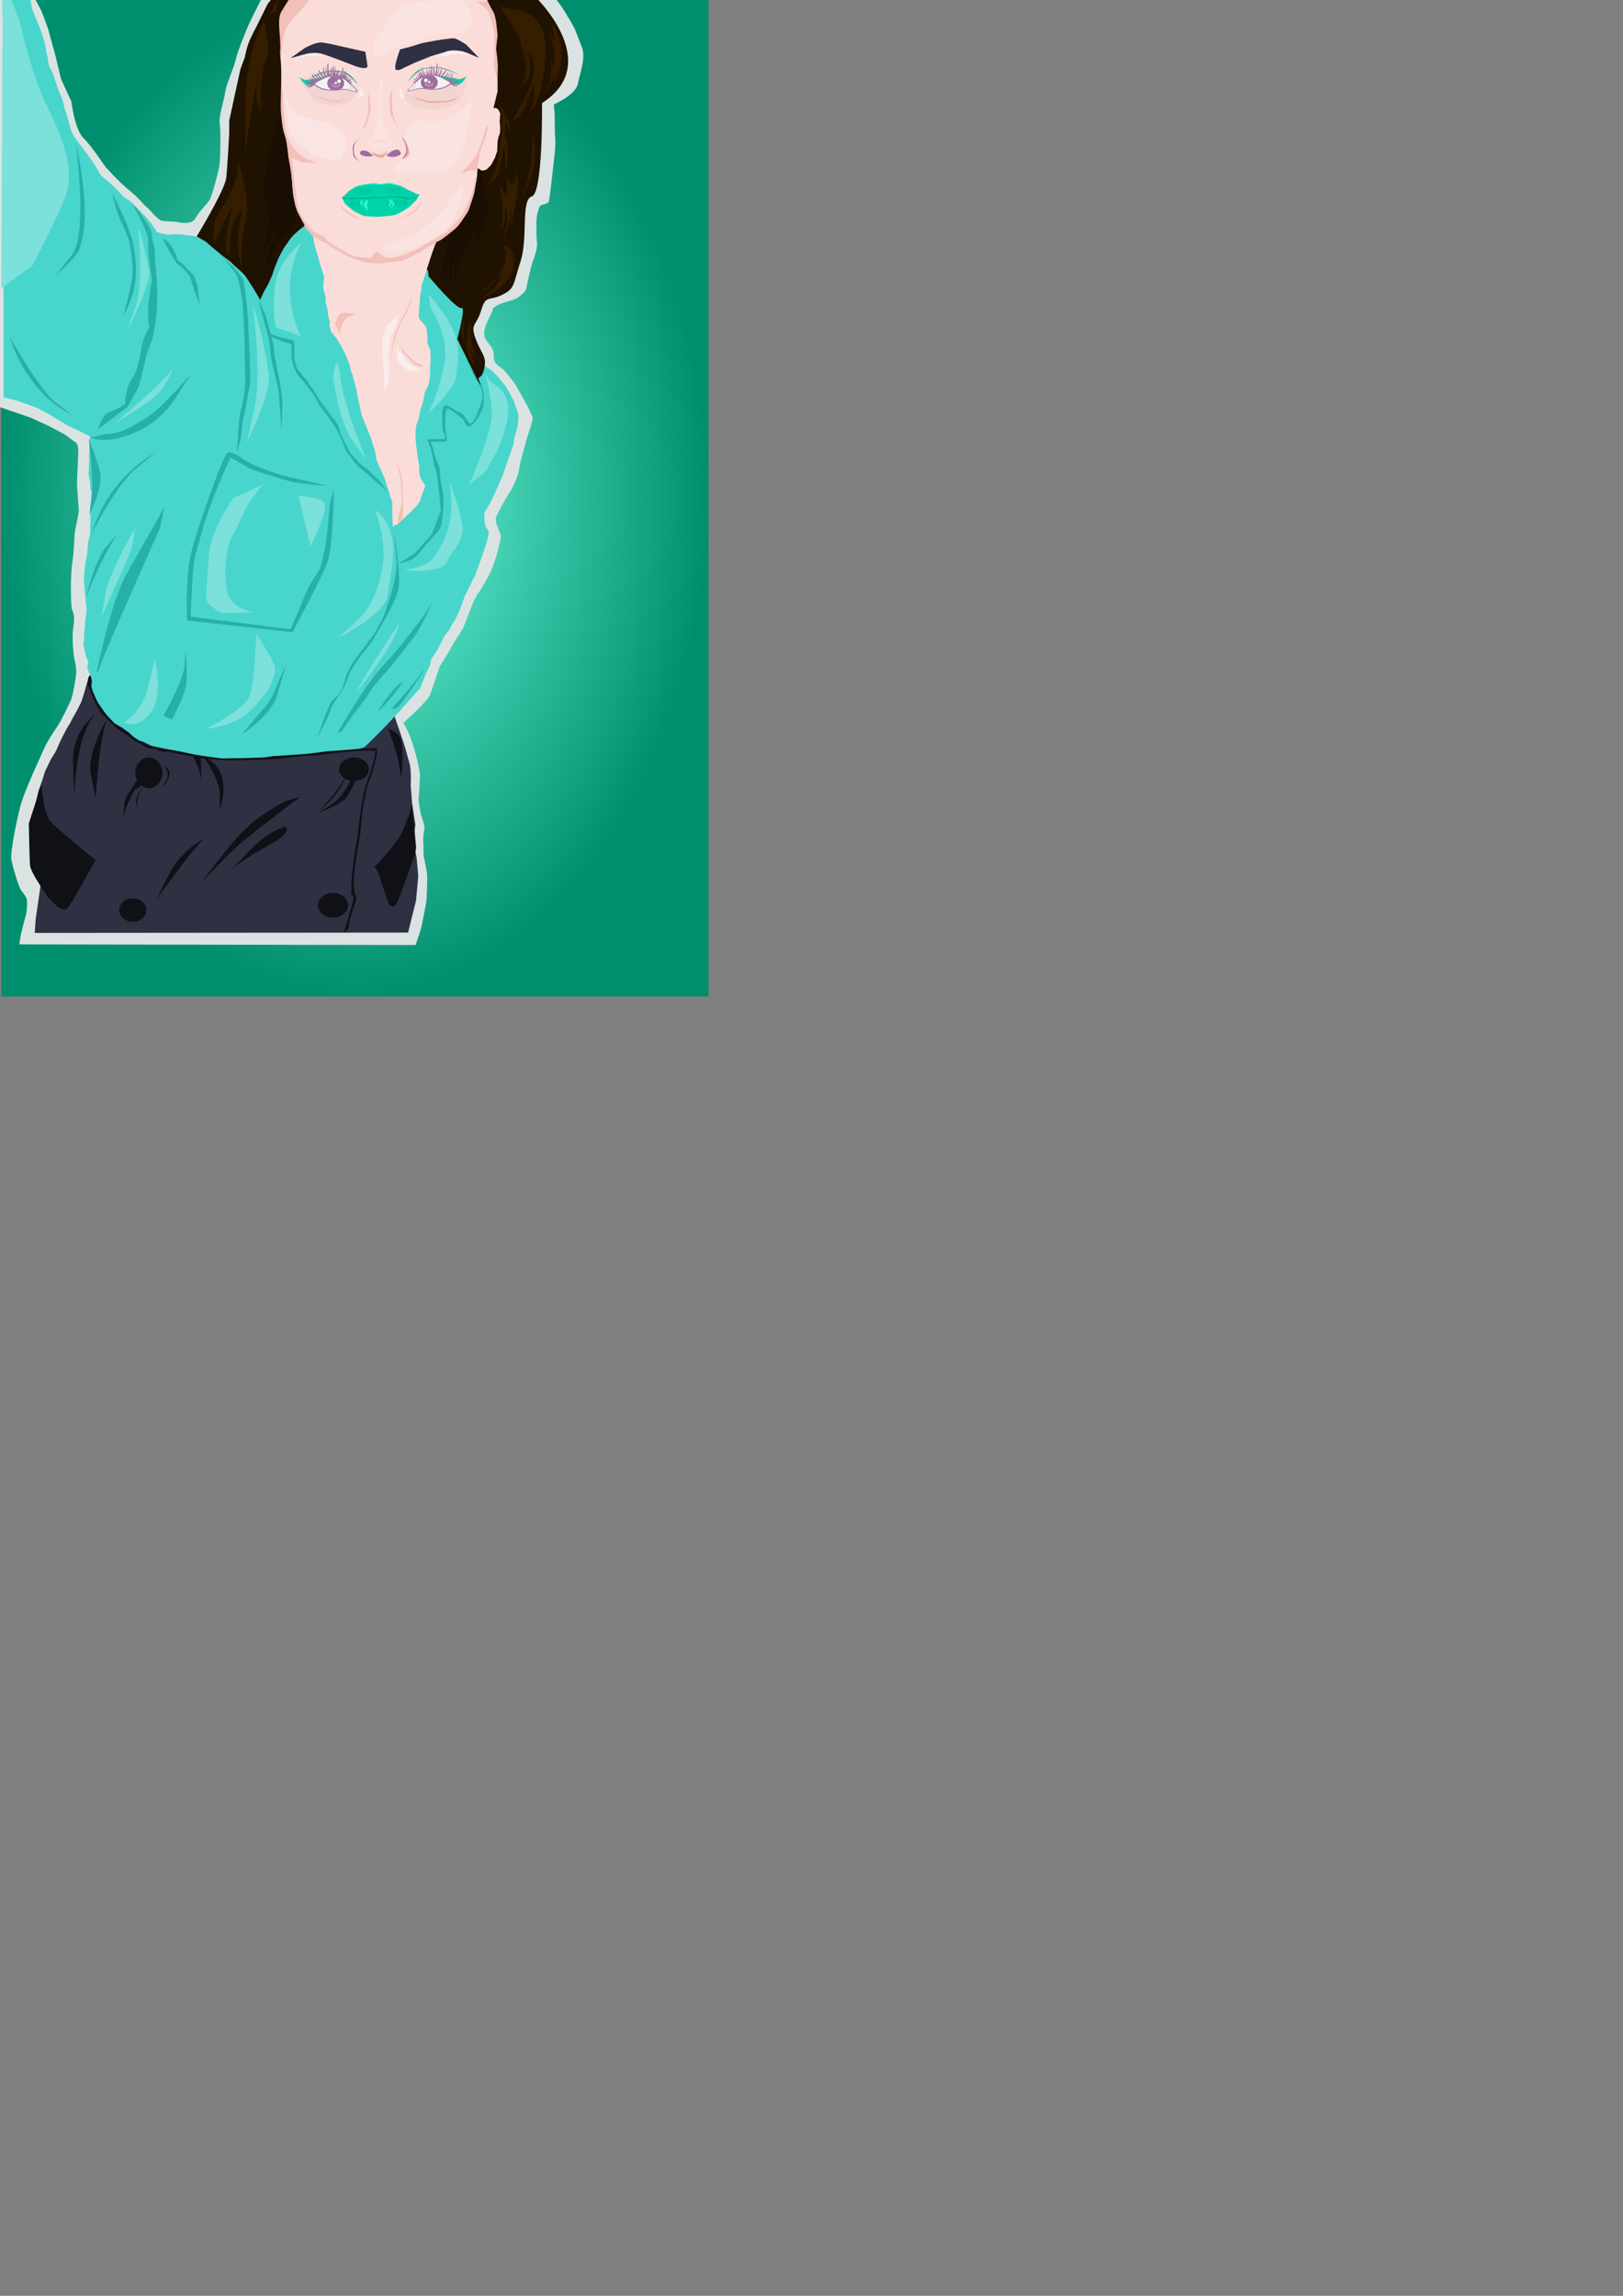 <?xml version="1.0" encoding="UTF-8" standalone="no"?>
<!-- Created with Inkscape (http://www.inkscape.org/) -->

<svg
   width="210mm"
   height="297mm"
   viewBox="0 0 210 297"
   version="1.1"
   id="svg5"
   xml:space="preserve"
   sodipodi:docname="mehsmaller.svg"
   inkscape:version="1.2.1 (9c6d41e410, 2022-07-14)"
   xmlns:inkscape="http://www.inkscape.org/namespaces/inkscape"
   xmlns:sodipodi="http://sodipodi.sourceforge.net/DTD/sodipodi-0.dtd"
   xmlns:xlink="http://www.w3.org/1999/xlink"
   xmlns="http://www.w3.org/2000/svg"
   xmlns:svg="http://www.w3.org/2000/svg"><rect x="0" y="0" width="210" height="297" fill="#808080" stroke="none"/><sodipodi:namedview
     id="namedview7"
     pagecolor="#ffffff"
     bordercolor="#000000"
     borderopacity="0.25"
     inkscape:showpageshadow="2"
     inkscape:pageopacity="0.0"
     inkscape:pagecheckerboard="0"
     inkscape:deskcolor="#d1d1d1"
     inkscape:document-units="mm"
     showgrid="false"
     inkscape:zoom="0.52724989"
     inkscape:cx="181.12854"
     inkscape:cy="379.32678"
     inkscape:window-width="1920"
     inkscape:window-height="1017"
     inkscape:window-x="-8"
     inkscape:window-y="-8"
     inkscape:window-maximized="1"
     inkscape:current-layer="layer11" /><defs
     id="defs2"><linearGradient
       inkscape:collect="always"
       id="linearGradient38204"><stop
         style="stop-color:#73ffe4;stop-opacity:1;"
         offset="0"
         id="stop38200" /><stop
         style="stop-color:#008f6e;stop-opacity:1;"
         offset="1"
         id="stop38202" /></linearGradient><linearGradient
       id="linearGradient38186"
       inkscape:swatch="solid"><stop
         style="stop-color:#009172;stop-opacity:1;"
         offset="0"
         id="stop38184" /></linearGradient><clipPath
       clipPathUnits="userSpaceOnUse"
       id="clipPath2369"><path
         style="fill:#f2f2f2;fill-opacity:1;stroke-width:1"
         d="m 105.675,27.766 c 0,0 -1.308,-1.375 -2.04,-1.974 -0.732,-0.599 -1.53,-1.619 -2.794,-1.885 -1.264,-0.266 -2.528,-0.599 -3.925,-0.177 -1.397,0.421 -3.393,1.685 -3.393,1.685 l -0.421,0.31 c 0,0 0.976,0.754 1.73,1.065 0.754,0.31 1.575,0.599 2.839,0.665 1.264,0.067 2.706,-0.044 3.327,-0.177 0.621,-0.133 1.442,-0.067 1.996,0.089 0.554,0.155 1.353,0.377 1.708,0.466 0.355,0.089 1.042,0.31 0.976,-0.067 z"
         id="path2371" /></clipPath><clipPath
       clipPathUnits="userSpaceOnUse"
       id="clipPath2369-2"><path
         style="fill:#f2f2f2;fill-opacity:1;stroke-width:1"
         d="m 105.675,27.766 c 0,0 -1.308,-1.375 -2.04,-1.974 -0.732,-0.599 -1.53,-1.619 -2.794,-1.885 -1.264,-0.266 -2.528,-0.599 -3.925,-0.177 -1.397,0.421 -3.393,1.685 -3.393,1.685 l -0.421,0.31 c 0,0 0.976,0.754 1.73,1.065 0.754,0.31 1.575,0.599 2.839,0.665 1.264,0.067 2.706,-0.044 3.327,-0.177 0.621,-0.133 1.442,-0.067 1.996,0.089 0.554,0.155 1.353,0.377 1.708,0.466 0.355,0.089 1.042,0.31 0.976,-0.067 z"
         id="path2371-4" /></clipPath><clipPath
       clipPathUnits="userSpaceOnUse"
       id="clipPath16980"><use
         x="0"
         y="0"
         xlink:href="#g16976"
         id="use16982" /></clipPath><clipPath
       clipPathUnits="userSpaceOnUse"
       id="clipPath16980-1"><use
         x="0"
         y="0"
         xlink:href="#g16976-3"
         id="use16982-9" /></clipPath><clipPath
       clipPathUnits="userSpaceOnUse"
       id="clipPath16980-0"><g
         inkscape:label="Clip"
         id="use16982-8"><ellipse
           style="fill:#b58fb7;fill-opacity:1;stroke-width:0.265"
           id="ellipse17703"
           cx="127.21"
           cy="25.415"
           rx="1.419"
           ry="1.264" /></g></clipPath><clipPath
       clipPathUnits="userSpaceOnUse"
       id="clipPath2369-2-0"><path
         style="fill:#f2f2f2;fill-opacity:1;stroke-width:1"
         d="m 105.675,27.766 c 0,0 -1.308,-1.375 -2.04,-1.974 -0.732,-0.599 -1.53,-1.619 -2.794,-1.885 -1.264,-0.266 -2.528,-0.599 -3.925,-0.177 -1.397,0.421 -3.393,1.685 -3.393,1.685 l -0.421,0.31 c 0,0 0.976,0.754 1.73,1.065 0.754,0.31 1.575,0.599 2.839,0.665 1.264,0.067 2.706,-0.044 3.327,-0.177 0.621,-0.133 1.442,-0.067 1.996,0.089 0.554,0.155 1.353,0.377 1.708,0.466 0.355,0.089 1.042,0.31 0.976,-0.067 z"
         id="path2371-4-5" /></clipPath><clipPath
       clipPathUnits="userSpaceOnUse"
       id="clipPath16980-4"><use
         x="0"
         y="0"
         xlink:href="#g16976-7"
         id="use16982-2" /></clipPath><radialGradient
       inkscape:collect="always"
       xlink:href="#linearGradient38204"
       id="radialGradient38208"
       cx="105.131"
       cy="148.538"
       fx="105.131"
       fy="148.538"
       r="105.158"
       gradientTransform="matrix(0.435,0,0,0.615,0.178,-27.061)"
       gradientUnits="userSpaceOnUse" /></defs><g
     inkscape:groupmode="layer"
     id="layer10"
     inkscape:label="background"><path
       id="rect27892"
       style="fill:url(#radialGradient38208);fill-opacity:1;fill-rule:nonzero;stroke-width:0.115"
       d="m 0.166,-0.16 c 0,43.025 0,86.05 0,129.075 30.509,0 61.017,0 91.526,0 0,-43.102 0,-86.204 0,-129.306 -30.509,0 -61.017,0 -91.526,0 0,0.077 0,0.154 0,0.23 z" /><path
       style="fill:#dbe3e2;fill-opacity:1;stroke-width:0.117"
       d="m 34.04,-0.572 c 0,0 -1.421,2.804 -1.816,3.661 -0.395,0.857 -1.579,3.816 -1.737,4.673 -0.158,0.857 -1.263,3.271 -1.342,4.128 -0.079,0.857 -0.868,3.038 -0.71,4.128 0.158,1.09 0.079,4.907 -0.079,5.608 -0.158,0.701 -0.868,3.661 -1.263,4.284 -0.395,0.623 -1.26,1.327 -1.812,2.339 -0.553,1.013 -2.518,0.433 -2.518,0.433 0,0 -1.361,-0.042 -1.834,-0.12 -0.474,-0.078 -1.503,-1.404 -1.977,-1.793 -0.474,-0.389 -0.946,-1.088 -1.893,-1.867 -0.947,-0.779 -1.419,-1.246 -1.972,-1.791 -0.553,-0.545 -0.872,-0.937 -1.266,-1.327 -0.395,-0.389 -1.812,-2.724 -2.996,-3.892 C 9.641,16.723 9.236,13.138 9.236,13.138 L 7.911,10.254 7.113,6.983 c 0,0 -0.632,-2.258 -0.789,-2.881 C 6.166,3.479 5.377,1.454 5.377,1.454 L 4.28,-0.65 0.965,-3.376 -3.456,2.543 c 0,0 0.237,17.602 0.158,17.992 -0.079,0.389 -1.026,17.213 -1.026,17.213 l 0.789,11.527 0.868,3.583 1.658,-0.545 2.21,0.779 2.763,0.935 2.368,1.09 2.052,1.09 1.263,0.935 c 0,0 0.553,0 0.474,1.636 -0.079,1.636 -0.158,3.349 -0.158,3.894 0,0.545 0.237,3.115 0.237,3.427 0,0.312 -0.553,2.648 -0.553,3.115 0,0.467 -0.158,2.804 -0.237,3.193 -0.079,0.389 -0.237,1.947 -0.237,3.193 0,1.246 0,2.804 0.158,3.271 0.158,0.467 0.395,0.779 0.158,2.259 -0.237,1.48 0.079,3.855 0.079,3.855 0,0 0.395,1.48 0.276,2.298 -0.118,0.818 -0.395,2.726 -0.71,3.388 -0.316,0.662 -1.184,2.531 -1.697,3.271 -0.513,0.74 -1.342,2.064 -1.539,2.492 -0.197,0.428 -2.723,5.803 -3.236,7.75 -0.513,1.947 -1.381,6.153 -1.184,7.088 0.197,0.935 0.908,3.466 1.302,3.972 0.395,0.506 0.671,0.818 0.71,1.285 0.039,0.467 0,1.441 -0.197,2.064 -0.197,0.623 -0.592,2.298 -0.632,2.453 -0.039,0.156 -0.158,1.129 -0.158,1.129 l 51.27,0.078 c 0,0 0.671,-1.869 0.829,-2.687 0.158,-0.818 0.592,-2.96 0.592,-3.232 0,-0.273 0.158,-2.804 0.04,-3.505 -0.118,-0.701 -0.434,-2.181 -0.434,-2.181 0,0 0,-1.597 -0.04,-1.986 -0.04,-0.389 0.158,-1.402 0.158,-1.675 0,-0.273 -0.474,-1.714 -0.474,-1.714 0,0 -0.355,-1.714 -0.276,-2.142 0.079,-0.428 0.158,-2.298 0.158,-2.882 0,-0.584 -0.395,-2.142 -0.474,-2.453 -0.079,-0.312 -0.513,-1.83 -0.868,-2.687 -0.355,-0.857 -0.789,-1.597 -0.789,-1.597 0,0 1.855,-1.714 2.289,-2.181 0.434,-0.467 1.105,-1.168 1.224,-1.597 0.118,-0.428 1.066,-3.077 1.105,-3.31 0.04,-0.234 1.5,-2.414 1.579,-2.687 0.079,-0.273 1.381,-2.181 1.539,-2.492 0.158,-0.312 1.342,-3.739 1.816,-4.323 0.474,-0.584 1.263,-2.064 1.618,-2.726 0.355,-0.662 1.026,-2.648 1.105,-3.193 0.079,-0.545 0.434,-1.402 0.276,-1.908 -0.158,-0.506 -0.789,-1.636 -0.553,-2.22 0.237,-0.584 1.145,-2.298 1.737,-3.154 0.592,-0.857 1.224,-2.531 1.263,-3.193 0.04,-0.662 0.868,-3.232 0.908,-3.583 0.04,-0.35 0.987,-2.648 0.789,-3.038 -0.197,-0.389 -0.789,-1.714 -0.908,-1.869 -0.118,-0.156 -1.184,-2.142 -1.342,-2.376 -0.158,-0.234 -1.105,-1.402 -1.421,-1.752 -0.316,-0.35 -0.947,-0.584 -1.224,-1.168 -0.276,-0.584 0.118,-0.857 -0.355,-1.713 -0.474,-0.857 -0.908,-0.896 -0.987,-1.791 -0.079,-0.896 0.75,-2.337 0.987,-2.843 0.237,-0.506 -0.079,-0.389 0.553,-0.818 0.632,-0.428 2.21,-0.74 2.565,-0.935 0.355,-0.195 1.263,-0.857 1.342,-1.363 0.079,-0.506 0.671,-3.077 0.829,-3.466 0.158,-0.389 0.631,-1.714 0.553,-2.376 -0.079,-0.662 -0.079,-1.675 -0.079,-2.648 0,-0.974 0.316,-1.908 0.474,-2.142 0.158,-0.234 1.026,-0.195 1.145,-0.623 0.118,-0.428 0.474,-3.7 0.513,-4.089 0.04,-0.389 0.395,-3.115 0.316,-3.816 -0.079,-0.701 -0.079,-3.349 -0.079,-3.349 l -0.118,-1.246 c 0,0 2.842,-1.246 3.118,-2.687 0.276,-1.441 1.066,-3.349 0.513,-4.751 -0.553,-1.402 -0.829,-2.181 -1.026,-2.57 -0.197,-0.389 -1.302,-2.181 -1.381,-2.337 -0.079,-0.156 -1.302,-1.791 -1.302,-1.791 l -1.026,-0.935 -35.246,-0.039 z"
       id="path30685"
       sodipodi:nodetypes="cssssssscsssssscccsccccscccccccccsssssssscssssssssssccssscsscsssscsssssssssssssssssssssssssssssssccsssscccc" /></g><g
     inkscape:groupmode="layer"
     id="layer11"
     inkscape:label="outline" /><g
     inkscape:groupmode="layer"
     id="layer5"
     inkscape:label="sukně"><path
       style="display:inline;fill:#2f3042;fill-opacity:1;fill-rule:nonzero;stroke:none;stroke-width:0.115"
       d="m 12.269,86.779 -0.651,0.57 -0.448,1.303 -0.326,1.14 -0.326,1.018 -0.489,0.977 -0.57,1.018 -0.407,0.773 -0.448,0.733 -0.692,1.343 -0.692,1.547 -0.611,0.977 -0.773,1.588 -0.366,1.181 -0.489,1.343 -0.448,1.913 -0.285,1.018 -0.326,1.099 c 0,0 -0.204,1.873 -0.041,3.704 0.163,1.832 0.651,3.42 0.651,3.42 l 0.733,0.977 -0.651,4.519 -0.122,1.75 48.321,-0.041 0.448,-1.873 0.57,-2.28 0.285,-3.094 c 0,0 -0.163,-2.402 -0.285,-2.85 -0.122,-0.448 -0.244,-2.687 -0.244,-2.687 l 0.163,-1.181 -0.407,-2.524 -0.204,-2.605 c 0,0 0.122,-1.954 -0.163,-2.85 -0.285,-0.896 -0.326,-1.425 -1.221,-3.989 -0.896,-2.565 -1.181,-3.542 -1.181,-3.542 l -6.595,3.542 c 0,0 -3.542,0.855 -3.949,0.773 -0.407,-0.081 -4.193,-0.285 -4.641,-0.285 -0.448,0 -4.519,0.081 -4.844,-0.041 -0.326,-0.122 -6.595,-1.466 -6.798,-1.588 -0.204,-0.122 -3.827,-0.936 -3.827,-0.936 z"
       id="path7175" /><ellipse
       style="fill:#101117;fill-opacity:1;stroke-width:0.104"
       id="path8280"
       cx="45.809"
       cy="99.512"
       rx="1.93"
       ry="1.525" /><ellipse
       style="fill:#101117;fill-opacity:1;stroke-width:0.115"
       id="path8343"
       cx="19.268"
       cy="99.975"
       rx="1.757"
       ry="1.988" /><ellipse
       style="fill:#101117;fill-opacity:1;stroke-width:0.115"
       id="path8345"
       cx="17.184"
       cy="117.733"
       rx="1.757"
       ry="1.525" /><ellipse
       style="fill:#101117;fill-opacity:1;stroke-width:0.111"
       id="path8347"
       cx="43.087"
       cy="117.115"
       rx="1.95"
       ry="1.602" /><path
       style="fill:#101117;fill-opacity:1;stroke-width:0.115"
       d="m 5.351,101.538 c 0,0 0.309,3.976 1.313,4.903 1.004,0.927 4.941,4.247 5.173,4.401 0.232,0.154 0.54,0.386 0.54,0.386 0,0 -3.359,6.177 -3.745,6.37 -0.386,0.193 -1.081,-0.193 -1.081,-0.193 l -1.235,-1.197 c 0,0 -2.355,-3.281 -2.432,-4.247 -0.077,-0.965 -0.154,-5.443 -0.154,-5.443 z"
       id="path8403" /><path
       style="fill:#101117;fill-opacity:1;stroke-width:0.115"
       d="m 48.897,112.811 1.39,4.131 c 0,0 0.618,0.927 1.158,-0.309 0.54,-1.235 2.278,-6.254 2.278,-6.254 l 0.116,-0.733 -0.502,-5.598 c 0,0 -0.849,2.973 -1.699,4.285 -0.849,1.313 -2.857,3.513 -2.857,3.513 l -0.347,0.232 z"
       id="path8405" /><path
       style="fill:#101117;fill-opacity:1;stroke-width:0.115"
       d="m 46.504,97.137 2.085,-0.039 c 0,0 -0.193,1.467 -0.656,2.741 -0.463,1.274 -0.849,2.548 -0.849,2.548 l -0.463,2.702 -0.347,2.973 -0.463,2.818 -0.27,2.239 -0.116,2.625 c 0,0 0.463,0 0.27,0.772 -0.193,0.772 -0.27,0.811 -0.193,0.656 0.077,-0.154 -0.54,1.892 -0.54,1.892 l -0.463,1.563 0.116,-0.019 0.425,-0.463 0.27,-1.351 0.811,-2.471 c 0,0 0,-0.232 -0.154,-0.579 -0.154,-0.347 -0.193,-1.853 -0.193,-1.853 0,0 0.154,-1.699 0.154,-1.853 0,-0.154 0.347,-2.085 0.347,-2.085 l 0.347,-2.123 0.116,-1.428 0.232,-1.93 0.502,-2.587 0.811,-2.278 0.502,-2.046 -0.039,-0.811 c 0,0 -5.366,0.386 -6.408,0.425 -1.042,0.039 -6.215,0.656 -6.756,0.656 -0.54,0 -3.59,0.309 -4.98,0.27 -1.39,-0.039 -3.938,-0.116 -4.826,-0.347 -0.888,-0.232 -3.32,-0.695 -3.976,-0.772 -0.656,-0.077 -2.046,-0.232 -2.741,-0.618 -0.695,-0.386 -1.776,-1.197 -2.278,-1.506 -0.502,-0.309 -0.772,-0.54 -1.428,-0.965 -0.656,-0.425 -1.042,-0.927 -1.506,-1.351 -0.463,-0.425 -0.965,-1.235 -0.965,-1.235 L 12.377,90.382 11.875,89.069 11.721,88.413 c 0,0 0.386,-0.386 0.116,-0.811 -0.27,-0.425 -0.425,0.116 -0.425,0.116 l -0.116,0.695 c 0,0 0.463,1.081 0.502,1.235 0.039,0.154 0.618,1.467 0.618,1.467 l 0.618,1.081 0.695,0.695 1.583,1.506 c 0,0 0.347,0.232 0.927,0.579 0.579,0.347 1.12,0.927 1.351,1.004 0.232,0.077 0.772,0.347 0.772,0.347 l 0.54,0.347 0.772,0.193 c 0,0 0.425,0 0.656,0.154 0.232,0.154 1.004,0.232 1.004,0.232 h 0.618 l 1.506,0.347 1.467,0.232 1.274,0.27 1.544,0.116 2.046,0.154 3.32,-0.077 2.895,-0.116 0.927,-0.116 1.39,-0.154 c 0,0 1.081,-0.154 1.814,-0.154 0.733,0 3.474,-0.386 3.474,-0.386 z"
       id="path8407"
       sodipodi:nodetypes="ccsccccccssccccccscsccccccccsssssssssccccsccsccccsscccscccccccccccscc" /><path
       style="fill:#101117;fill-opacity:1;stroke-width:0.115"
       d="m 44.728,100.303 c 0,0 -0.618,1.467 -2.007,3.011 -1.39,1.544 -1.39,1.544 -1.39,1.544 0,0 2.857,-2.162 3.397,-4.555 z"
       id="path8409" /><path
       style="fill:#101117;fill-opacity:1;stroke-width:0.115"
       d="m 45.655,100.38 c 0,0 -1.158,2.702 -2.78,3.706 -1.621,1.004 -1.699,1.081 -1.699,1.081 0,0 3.166,-1.158 3.783,-2.162 0.618,-1.004 1.158,-2.316 1.158,-2.316 l 0.154,-0.618 z"
       id="path8411" /><path
       style="fill:#101117;fill-opacity:1;stroke-width:0.115"
       d="m 37.007,103.623 c 0,0 -3.86,1.699 -6.872,5.327 -3.011,3.629 -4.092,5.327 -4.092,5.327 0,0 3.011,-3.474 5.636,-5.636 2.625,-2.162 7.18,-5.559 7.18,-5.559 z"
       id="path8413" /><path
       style="fill:#101117;fill-opacity:1;stroke-width:0.115"
       d="m 18.554,100.612 c 0,0 -2.316,1.853 -2.471,3.397 -0.154,1.544 -0.154,1.699 -0.154,1.699 0,0 0.618,-2.625 2.625,-5.096 z"
       id="path8415" /><path
       style="fill:#101117;fill-opacity:1;stroke-width:0.115"
       d="m 18.708,99.376 -2.162,3.397 2.78,-1.853 z"
       id="path8417" /><path
       style="fill:#101117;fill-opacity:1;stroke-width:0.115"
       d="m 12.995,91.964 c 0,0 -3.706,2.007 -3.552,6.64 0.154,4.633 0.154,4.633 0.154,4.633 0,0 0.154,-9.574 3.397,-11.273 z"
       id="path8419" /><path
       style="fill:#101117;fill-opacity:1;stroke-width:0.115"
       d="m 13.921,92.891 c 0,0 -2.78,4.478 -2.162,7.412 0.618,2.934 0.618,2.934 0.618,2.934 0,0 0.463,-8.03 1.544,-10.346 z"
       id="path8421" /><path
       style="fill:#101117;fill-opacity:1;stroke-width:0.115"
       d="m 50.21,94.281 c 0,0 1.235,2.934 1.544,5.405 0.309,2.471 0.463,-2.625 0.154,-3.86 -0.309,-1.235 -1.699,-1.544 -1.699,-1.544 z"
       id="path8423" /><path
       style="fill:#101117;fill-opacity:1;stroke-width:0.115"
       d="m 36.93,106.943 c 0,0 -2.162,0.463 -4.633,3.088 -2.471,2.625 -2.471,2.471 -2.471,2.471 0,0 2.007,-1.544 5.096,-3.243 3.088,-1.699 2.007,-2.316 2.007,-2.316 z"
       id="path8425" /><path
       style="fill:#101117;fill-opacity:1;stroke-width:0.115"
       d="m 26.429,108.487 c 0,0 -2.78,1.235 -4.478,4.478 -1.699,3.243 -1.699,3.397 -1.699,3.397 0,0 4.478,-6.331 6.177,-7.875 z"
       id="path8427" /><path
       style="fill:#101117;fill-opacity:1;stroke-width:0.115"
       d="m 26.275,97.832 c 0,0 2.162,2.934 2.162,4.941 0,2.007 0,2.007 0,2.007 0,0 2.007,-5.096 -2.162,-6.949 z"
       id="path8429" /><path
       style="fill:#101117;fill-opacity:1;stroke-width:0.115"
       d="m 24.91,97.784 c 0,0 0.955,1.583 1.119,2.866 0.164,1.283 0.136,1.665 0.136,1.665 l -0.191,-4.313 z"
       id="path8431" /><path
       style="fill:#101117;fill-opacity:1;stroke-width:0.115"
       d="m 18.55,101.66 c 0,0 -1.119,1.338 -0.928,2.238 0.191,0.901 0.191,0.901 0.191,0.901 0,0 -0.382,-1.474 0.737,-3.139 z"
       id="path8433" /><path
       style="fill:#101117;fill-opacity:1;stroke-width:0.115"
       d="m 21.197,99.067 c 0,0 0.928,0.955 0.3,1.911 -0.628,0.955 -0.628,0.955 -0.628,0.955 0,0 2.184,-1.856 0.328,-2.866 z"
       id="path8435" /></g><g
     inkscape:groupmode="layer"
     id="layer4"
     inkscape:label="košile"
     style="display:inline"><path
       style="display:inline;fill:#48d5cc;fill-opacity:1;fill-rule:nonzero;stroke:none;stroke-width:0.115"
       d="m 39.299,28.667 -1.384,0.875 c 0,0 -1.282,1.099 -1.486,1.364 -0.204,0.265 -1.364,1.486 -1.445,1.852 -0.081,0.366 -0.733,2.463 -0.733,2.463 l -0.407,1.791 -0.305,0.794 -1.608,-3.175 c 0,0 -1.058,-1.323 -1.282,-1.486 -0.224,-0.163 -1.099,-1.099 -1.527,-1.608 -0.427,-0.509 -3.603,-0.936 -3.603,-0.936 l -2.015,-0.265 c 0,0 -1.018,-0.061 -1.445,0.02 -0.427,0.081 -1.73,-0.326 -1.73,-0.326 L 19.556,28.891 18.843,28.036 17.988,27.141 16.889,26.062 15.973,25.431 c 0,0 -1.16,-1.262 -1.954,-1.934 -0.794,-0.672 -0.977,-0.814 -0.977,-0.814 0,0 -0.733,-1.364 -1.384,-2.239 -0.651,-0.875 -2.056,-2.768 -2.056,-2.768 0,0 -0.122,-0.183 -0.285,-0.509 -0.163,-0.326 -0.59,-2.035 -0.59,-2.035 l -0.366,-1.099 -0.142,-0.57 -0.142,-0.611 -0.183,-0.387 -0.427,-1.079 L 7.099,10.267 6.814,9.433 6.366,8.578 6.264,8.211 c 0,0 -0.061,-0.794 -0.183,-1.099 -0.122,-0.305 -0.142,-0.875 -0.142,-0.875 L 5.694,5.178 5.124,3.53 4.554,2.146 4.29,1.515 4.127,1.006 4.046,0.477 3.944,-0.012 3.903,-0.093 0.463,-0.073 V 51.403 l 1.873,0.468 1.364,0.509 1.099,0.387 1.323,0.692 1.425,0.875 1.343,0.794 1.303,0.59 1.099,0.57 0.326,0.122 -0.122,4.498 -0.041,0.407 0.102,0.59 0.122,0.529 v 0.346 0.489 l 0.142,0.346 v 0.407 l -0.02,0.305 c 0,0 -0.102,1.75 -0.102,2.687 0,0.936 -0.041,2.056 -0.041,2.056 l -0.244,0.997 -0.163,1.812 -0.163,0.712 -0.081,0.611 -0.081,0.651 -0.081,1.079 0.061,0.672 0.041,0.509 c 0,0 0.163,2.035 0.224,2.361 0.061,0.326 -0.02,1.119 -0.02,1.119 l -0.142,0.773 -0.02,0.651 -0.102,0.916 v 0.835 l -0.102,0.692 0.387,1.588 0.265,0.611 -0.142,0.672 0.102,0.366 0.183,0.468 0.224,0.448 0.081,0.529 v 0.346 l -0.061,0.305 0.142,0.55 0.183,0.407 0.244,0.57 0.285,0.59 0.285,0.387 0.468,0.692 0.489,0.651 0.936,0.957 0.957,0.55 0.936,0.672 0.468,0.468 0.773,0.509 0.631,0.204 0.977,0.468 1.771,0.387 1.567,0.285 2.341,0.489 2.32,0.346 1.119,0.142 3.277,-0.061 2.158,-0.061 1.16,-0.183 2.992,-0.183 1.588,-0.122 2.524,-0.326 2.585,-0.183 1.506,-0.142 0.692,-0.224 1.242,-1.221 1.404,-1.404 1.262,-1.364 0.407,-0.427 2.87,-3.216 0.651,-1.669 0.488,-0.997 0.183,-0.509 V 85.497 l 0.183,-0.346 0.305,-0.468 0.285,-0.407 0.468,-0.875 0.55,-1.099 0.712,-0.936 0.326,-0.672 0.326,-0.448 0.427,-0.896 0.244,-0.509 0.611,-1.771 0.407,-0.773 0.55,-1.16 0.346,-0.611 0.509,-1.404 0.366,-1.018 0.285,-0.835 0.387,-1.14 0.183,-0.855 c 0,0 0.244,-0.468 -0.183,-0.896 -0.427,-0.427 -0.305,-2.096 -0.305,-2.096 l 0.733,-1.181 0.631,-1.343 0.977,-2.198 0.489,-1.425 0.509,-1.445 0.407,-1.16 0.102,-0.794 0.427,-1.486 0.122,-1.14 -0.061,-0.672 -0.55,-1.567 -0.489,-0.957 -0.59,-0.997 -0.916,-1.119 -0.773,-0.814 -0.916,-0.611 -0.346,-0.285 -2.504,-2.707 0.326,-2.911 0.224,-1.669 -1.242,-1.445 -2.096,-1.547 -1.486,-1.812 -0.651,-0.814 -1.343,1.323 0.387,2.219 c 0,0 -0.387,1.669 -0.387,1.771 0,0.102 -0.142,2.727 -0.142,2.727 l 0.977,1.201 0.346,1.376 -0.061,1.169 0.041,1.547 -0.305,2.198 -0.204,1.873 -0.753,1.649 -0.183,1.547 -0.387,3.257 0.244,1.547 0.285,2.117 0.102,1.425 -1.588,2.565 -1.364,-3.236 -1.282,-4.03 -2.076,-5.597 -1.119,-5.943 -1.343,-2.28 -1.079,-1.689 -0.366,-0.875 -0.651,-7.551 -0.448,-1.974 -0.753,-2.28 -0.712,-0.753 z"
       id="path4981"
       sodipodi:nodetypes="ccssccccssccsccccccscscsccccccccccscccccccccccccccccccccccccccccscccccccccscccccccccccccccccccccccccccccccccccccccccccccccccccccccccccccccccccccccscccccccccccccccccccccccccccscccccccccccccccccccccccccc" /><path
       style="fill:#28afa8;fill-opacity:1;stroke-width:0.115"
       d="m 20.706,68.303 c 0,0 -7.207,16.16 -7.643,17.58 -0.437,1.419 -0.546,0.983 -0.546,0.983 0,0 1.856,-8.954 3.712,-12.339 1.856,-3.385 3.494,-6.115 4.258,-7.534 0.764,-1.419 0.764,-1.419 0.764,-1.419 z"
       id="path6380" /><path
       style="fill:#28afa8;fill-opacity:1;stroke-width:0.115"
       d="m 50.952,68.63 c 0,0 0.983,5.733 0.601,7.589 -0.382,1.856 -2.73,5.569 -2.73,5.569 0,0 -0.601,1.201 -1.419,2.129 -0.819,0.928 -2.02,2.839 -2.184,3.221 -0.164,0.382 -0.546,1.692 -1.31,2.73 -0.764,1.037 -1.147,1.802 -1.201,2.184 -0.055,0.382 -1.692,3.44 -1.692,3.44 0,0 0.601,-1.638 0.819,-2.293 0.218,-0.655 0.71,-1.802 0.983,-2.293 0.273,-0.491 0.655,-0.71 1.037,-1.146 0.382,-0.437 0.655,-1.31 0.764,-1.747 0.109,-0.437 0.437,-1.419 1.147,-2.457 0.71,-1.037 2.293,-3.003 2.73,-3.712 0.437,-0.71 1.201,-2.129 1.474,-3.057 0.273,-0.928 0.546,-1.474 0.71,-2.238 0.164,-0.764 0.764,-2.511 0.601,-4.258 -0.164,-1.747 -0.328,-3.658 -0.328,-3.658 z"
       id="path7462" /><path
       style="fill:#28afa8;fill-opacity:1;stroke-width:0.115"
       d="m 48.823,92.106 c 0,0 1.583,-2.457 2.402,-3.221 0.819,-0.764 0.983,-0.71 0.983,-0.71 0,0 -1.747,2.511 -3.385,3.931 z"
       id="path7464" /><path
       style="fill:#28afa8;fill-opacity:1;stroke-width:0.115"
       d="m 43.636,94.836 c 0,0 3.658,-6.333 5.896,-8.681 2.238,-2.348 4.258,-5.187 4.695,-5.678 0.437,-0.491 1.747,-2.566 1.856,-2.894 0.109,-0.328 0.109,-0.218 0.109,-0.218 0,0 -1.583,3.658 -2.457,4.804 -0.874,1.147 -3.003,3.931 -3.658,4.641 -0.655,0.71 -2.075,2.293 -2.402,2.948 -0.328,0.655 -2.02,2.73 -2.02,2.73 l -1.474,2.184 z"
       id="path7466" /><path
       style="fill:#28afa8;fill-opacity:1;stroke-width:0.115"
       d="m 31.352,94.945 c 0,0 1.856,-2.293 2.621,-3.112 0.764,-0.819 1.365,-1.856 1.638,-2.621 0.273,-0.764 1.419,-3.276 1.419,-3.276 l -1.31,4.477 c 0,0 -0.601,1.256 -1.802,2.457 -1.201,1.201 -2.566,2.075 -2.566,2.075 z"
       id="path7468" /><path
       style="fill:#28afa8;fill-opacity:1;stroke-width:0.115"
       d="m 21.143,92.598 c 0,0 2.621,-4.586 2.73,-6.442 0.109,-1.856 0.109,-1.856 0.109,-1.856 0,0 0.437,3.44 -0.055,5.023 -0.491,1.583 -1.692,3.767 -1.692,3.767 z"
       id="path7470" /><path
       style="fill:#28afa8;fill-opacity:1;stroke-width:0.115"
       d="m 50.734,91.615 c 0,0 2.894,-3.276 3.439,-4.095 0.546,-0.819 0.71,-0.819 0.71,-0.819 0,0 -3.003,4.586 -3.494,4.859 -0.491,0.273 -0.655,0.055 -0.655,0.055 z"
       id="path7472" /><path
       style="fill:#28afa8;fill-opacity:1;stroke-width:0.115"
       d="m 34.464,42.807 c 0,0 0.109,0.218 1.092,0.601 0.983,0.382 2.02,0.437 2.293,0.601 0.273,0.164 0.218,0.382 0.218,1.365 0,0.983 0.109,1.911 0.491,2.457 0.382,0.546 1.147,1.31 1.31,1.638 0.164,0.328 0.764,1.037 1.092,1.638 0.328,0.601 0.928,1.365 1.365,1.965 0.437,0.601 0.546,0.71 0.874,1.147 0.328,0.437 0.546,0.601 0.71,1.365 0.164,0.764 1.474,3.112 1.474,3.112 0,0 1.092,1.201 1.474,1.529 0.382,0.328 0.546,0.273 1.092,0.874 0.546,0.601 1.037,0.928 1.31,1.31 0.273,0.382 0.874,1.147 0.874,1.147 l -1.583,-1.31 c 0,0 -0.546,-0.601 -0.983,-0.928 -0.437,-0.328 -0.819,-0.655 -1.092,-0.874 -0.273,-0.218 -0.764,-0.819 -0.928,-1.092 -0.164,-0.273 -0.764,-0.819 -0.819,-1.092 -0.055,-0.273 -0.546,-1.474 -0.983,-2.348 -0.437,-0.874 -1.256,-1.911 -1.256,-1.911 l -1.147,-1.583 -0.764,-1.365 -0.546,-0.71 c 0,0 -0.601,-0.874 -1.147,-1.419 -0.546,-0.546 -1.092,-1.802 -1.147,-2.675 -0.055,-0.874 0.109,-1.747 -0.218,-1.802 -0.328,-0.055 -1.911,-0.601 -2.184,-0.764 -0.273,-0.164 -0.874,-0.874 -0.874,-0.874 z"
       id="path7474" /><path
       style="fill:#28afa8;fill-opacity:1;stroke-width:0.115"
       d="m 30.915,57.82 -0.273,0.71 c 0,0 0.328,-4.968 0.437,-5.187 0.109,-0.218 0.71,-2.73 0.655,-4.368 -0.055,-1.638 -0.109,-5.405 -0.109,-5.678 0,-0.273 -0.218,-4.04 -0.273,-4.422 -0.055,-0.382 -0.382,-2.675 -0.764,-3.33 -0.382,-0.655 -1.965,-2.566 -1.965,-2.566 0,0 2.566,2.457 2.839,3.221 0.273,0.764 0.655,5.35 0.655,5.35 0,0 0.055,2.238 0.109,2.784 0.055,0.546 0.109,2.948 0.109,2.948 0,0 0.109,2.238 0,2.621 -0.109,0.382 -0.601,2.948 -0.601,3.167 0,0.218 -0.382,1.365 -0.382,1.747 0,0.382 -0.218,2.238 -0.328,2.457 -0.109,0.218 -0.273,0.983 -0.273,0.983 z"
       id="path7476" /><path
       style="fill:#28afa8;fill-opacity:1;stroke-width:0.115"
       d="m 36.43,55.746 c 0,0 -0.218,-2.894 -0.328,-4.586 C 35.993,49.467 35.119,47.338 35.01,45.7 34.901,44.062 34.573,42.97 34.246,41.879 33.918,40.787 33.427,38.603 33.427,38.603 l 0.928,2.184 c 0,0 0.928,3.221 1.037,3.876 0.109,0.655 0.055,1.31 0.218,1.802 0.164,0.491 0.273,1.529 0.437,2.184 0.164,0.655 0.491,3.003 0.491,3.44 0,0.437 -0.109,3.658 -0.109,3.658 z"
       id="path7478" /><path
       style="fill:#28afa8;fill-opacity:1;stroke-width:0.115"
       d="m 51.607,72.889 c 0,0 1.856,-0.273 2.511,-1.201 0.655,-0.928 2.511,-2.894 2.511,-2.894 0,0 0.491,-0.546 0.546,-1.256 0.055,-0.71 0.218,-1.911 0.218,-2.675 0,-0.764 -0.164,-1.802 -0.328,-2.402 -0.164,-0.601 -0.055,-1.802 -0.382,-2.457 -0.328,-0.655 -0.546,-1.638 -0.655,-2.02 -0.109,-0.382 -0.328,-0.819 -0.328,-0.819 l 1.802,-0.055 c 0,0 0.491,0.109 0.273,-0.601 -0.218,-0.71 -0.164,-2.675 -0.164,-2.675 0,0 0.055,-0.601 0.218,-0.928 0.164,-0.328 2.184,1.419 2.184,1.419 0,0 0.328,1.474 1.201,0.546 0.874,-0.928 1.201,-2.02 1.31,-2.238 0.109,-0.218 0.055,-1.911 0.055,-1.911 l -0.328,-1.146 -1.256,-1.802 -1.474,-2.621 c 0,0 1.692,3.057 1.856,3.549 0.164,0.491 1.201,1.474 1.037,2.675 -0.164,1.201 -0.655,1.856 -0.655,2.075 0,0.218 -0.71,1.583 -0.983,1.31 -0.273,-0.273 -0.928,-1.31 -1.147,-1.365 -0.218,-0.055 -0.983,-0.491 -0.983,-0.491 l -0.764,-0.437 c 0,0 -0.601,-0.218 -0.655,0.71 -0.055,0.928 0.055,2.566 0.055,2.566 0,0 0.601,1.037 0.164,1.037 -0.437,0 -2.184,0.055 -2.184,0.055 0,0 0.546,1.256 0.655,1.911 0.109,0.655 0.273,1.692 0.437,1.965 0.164,0.273 0.328,2.02 0.382,2.402 0.055,0.382 0.328,2.73 0.273,3.003 -0.055,0.273 -1.147,3.003 -1.147,3.003 l -2.129,2.402 z"
       id="path7480" /><path
       style="fill:#28afa8;fill-opacity:1;stroke-width:0.115"
       d="m 12.844,55.418 c 0,0 3.33,-2.566 3.549,-2.675 0.218,-0.109 1.201,-2.129 1.474,-2.566 0.273,-0.437 0.874,-3.658 1.256,-4.75 0.382,-1.092 0.655,-1.31 0.928,-3.33 0.273,-2.02 0.273,-1.856 0.273,-2.894 0,-1.037 0.055,-0.71 0,-2.02 -0.055,-1.31 0.055,-0.218 -0.164,-2.457 -0.218,-2.238 0,-2.129 -0.328,-3.276 -0.328,-1.147 0,-1.31 -0.601,-2.238 -0.601,-0.928 -0.928,-1.474 -1.201,-1.802 -0.273,-0.328 -0.983,-1.201 -0.983,-1.201 0,0 1.201,2.293 1.31,2.511 0.109,0.218 0.819,1.802 0.819,2.184 0,0.382 0,0.601 0,1.474 0,0.874 0.437,3.549 0.491,3.822 0.055,0.273 -0.164,0.437 -0.273,1.529 -0.109,1.092 -0.218,1.419 -0.218,2.238 0,0.819 0,1.037 0,1.638 0,0.601 0.491,-0.055 -0.164,1.31 -0.655,1.365 -0.655,1.856 -0.819,2.784 -0.164,0.928 -0.601,2.566 -0.928,3.003 -0.328,0.437 -0.655,1.037 -0.764,1.529 -0.109,0.491 -0.218,0.819 -0.328,1.365 -0.109,0.546 0.546,0.328 -0.491,0.983 -1.037,0.655 -1.419,0.546 -1.965,0.983 -0.546,0.437 -1.092,2.075 -1.092,2.075 z"
       id="path8208" /><path
       style="fill:#28afa8;fill-opacity:1;stroke-width:0.115"
       d="m 20.979,30.741 c 0,0 1.638,3.221 2.02,3.44 0.382,0.218 1.474,1.256 1.638,1.747 0.164,0.491 0.273,1.037 0.546,1.747 0.273,0.71 0.601,1.692 0.601,1.692 0,0 -0.164,-2.402 -0.273,-2.621 -0.109,-0.218 -0.328,-1.092 -0.601,-1.31 -0.273,-0.218 -0.764,-0.655 -0.983,-0.983 -0.218,-0.328 -0.928,-0.764 -0.928,-0.764 0,0 -0.273,-0.874 -0.491,-1.256 -0.218,-0.382 -0.273,-0.601 -0.655,-0.983 -0.382,-0.382 -0.874,-0.71 -0.874,-0.71 z"
       id="path8210" /><path
       style="fill:#28afa8;fill-opacity:1;stroke-width:0.115"
       d="m 14.209,24.408 c 0,0 2.293,4.258 2.894,6.661 0.601,2.402 0.655,4.968 0.109,6.824 -0.546,1.856 -1.256,2.948 -1.256,2.948 0,0 1.365,-4.641 1.201,-6.278 -0.164,-1.638 -0.218,-2.948 -0.764,-4.258 -0.546,-1.31 -1.147,-2.402 -1.474,-3.712 -0.328,-1.31 -0.437,-1.802 -0.71,-2.184 z"
       id="path8212" /><path
       style="fill:#28afa8;fill-opacity:1;stroke-width:0.115"
       d="m 1.27,43.626 c 0,0 3.876,6.879 5.951,8.462 2.075,1.583 2.129,1.583 2.129,1.583 0,0 -5.514,-2.184 -8.08,-10.046 z"
       id="path8214" /><path
       style="fill:#28afa8;fill-opacity:1;stroke-width:0.115"
       d="m 9.787,18.403 c 0,0 1.638,11.902 -0.491,14.577 -2.129,2.675 -2.02,2.621 -2.02,2.621 0,0 2.784,-2.511 3.003,-3.385 0.218,-0.874 1.692,-3.931 -0.491,-13.813 z"
       id="path8216" /><path
       style="fill:#28afa8;fill-opacity:1;stroke-width:0.115"
       d="m 11.862,69.012 c 0,0 3.167,-6.224 5.623,-8.298 2.457,-2.075 2.621,-2.129 2.621,-2.129 0,0 -5.951,2.894 -8.244,10.428 z"
       id="path8218" /><path
       style="fill:#28afa8;fill-opacity:1;stroke-width:0.115"
       d="m 11.698,56.51 c 0,0 0.874,0.764 3.385,0.218 2.511,-0.546 4.313,-1.692 5.35,-2.621 1.037,-0.928 1.583,-1.583 2.238,-2.566 0.655,-0.983 0.819,-1.31 1.419,-2.184 0.601,-0.874 0.601,-0.983 0.601,-0.983 0,0 -3.276,3.931 -5.296,5.35 -2.02,1.419 -4.04,2.402 -5.296,2.402 -1.256,0 -1.474,0.491 -2.402,0.382 z"
       id="path8220" /><path
       style="fill:#28afa8;fill-opacity:1;stroke-width:0.115"
       d="m 11.479,56.728 c 0,0 0.655,5.569 0.382,7.534 -0.273,1.965 -0.273,2.293 -0.273,2.293 0,0 1.911,-3.712 1.31,-5.733 -0.601,-2.02 -1.419,-4.095 -1.419,-4.095 z"
       id="path8222" /><path
       style="fill:#28afa8;fill-opacity:1;stroke-width:0.115"
       d="m 11.206,77.202 c 0,-0.546 1.256,-4.968 2.511,-6.442 1.256,-1.474 1.419,-1.638 1.419,-1.638 0,0 -2.348,3.658 -3.931,8.08 z"
       id="path8224" /><path
       style="fill:#28afa8;fill-opacity:1;stroke-width:0.115"
       d="m 43.199,63.225 c 0,0 -0.109,7.261 -0.764,9.281 -0.655,2.02 -4.586,9.281 -4.586,9.281 L 24.2,80.259 c 0,0 -0.273,-5.787 0.601,-9.008 0.874,-3.221 3.985,-12.229 4.641,-12.666 0.655,-0.437 2.129,1.147 4.04,1.856 1.911,0.71 3.057,1.092 3.822,1.256 0.764,0.164 5.132,1.147 5.132,1.147 0,0 -3.767,-0.273 -4.804,-0.546 -1.037,-0.273 -4.804,-1.419 -5.296,-1.692 -0.491,-0.273 -2.511,-1.419 -2.511,-1.419 0,0 -2.784,6.005 -3.712,9.609 -0.928,3.603 -1.037,2.784 -1.256,6.879 -0.218,4.095 -0.164,4.095 -0.164,4.095 l 12.885,1.638 c 0,0 1.256,-2.784 1.911,-4.477 0.655,-1.692 1.856,-2.948 2.075,-3.822 0.218,-0.874 0.601,-2.511 0.655,-3.167 0.055,-0.655 0.437,-4.095 0.437,-4.422 0,-0.328 0.546,-2.293 0.546,-2.293 z"
       id="path8226" /><path
       style="fill:#7be1da;fill-opacity:1;stroke-width:0.115"
       d="m 30.174,64.439 c 0,0 -2.973,4.285 -3.127,7.219 -0.154,2.934 -0.54,5.482 -0.232,6.177 0.309,0.695 1.93,1.467 1.93,1.467 h 1.158 c 0.695,0 2.934,-0.154 2.934,-0.154 0,0 -3.166,-0.232 -3.552,-3.088 -0.386,-2.857 0.154,-5.713 0.849,-6.872 0.695,-1.158 1.544,-3.32 2.162,-4.247 0.618,-0.927 1.699,-2.239 1.699,-2.239 z"
       id="path26945"
       sodipodi:nodetypes="csscscssscc" /><path
       style="fill:#7be1da;fill-opacity:1;stroke-width:0.115"
       d="m 48.511,65.945 c 0,0 1.39,3.474 1.081,6.64 -0.309,3.166 -1.621,5.714 -2.548,6.794 -0.927,1.081 -3.243,3.088 -3.243,3.088 0,0 6.254,-3.011 6.408,-5.636 0.154,-2.625 2.162,-8.03 -1.699,-10.887 z"
       id="path27757" /><path
       style="fill:#7be1da;fill-opacity:1;stroke-width:0.115"
       d="m 58.163,62.316 c 0,0 0.695,4.015 -0.386,6.717 -1.081,2.702 -2.007,3.706 -3.011,4.092 -1.004,0.386 -2.471,0.695 -2.471,0.695 0,0 4.864,0.386 5.482,-1.081 0.618,-1.467 2.471,-2.625 2.007,-5.096 -0.463,-2.471 -1.621,-5.327 -1.621,-5.327 z"
       id="path27759" /><path
       style="fill:#7be1da;fill-opacity:1;stroke-width:0.115"
       d="m 51.6,80.692 c 0,0 -3.629,5.482 -4.633,7.258 -1.004,1.776 -1.004,1.776 -1.004,1.776 0,0 5.25,-6.331 5.636,-9.034 z"
       id="path27761" /><path
       style="fill:#7be1da;fill-opacity:1;stroke-width:0.115"
       d="m 35.617,86.714 c 0,0 -0.309,2.007 -1.621,3.474 -1.313,1.467 -1.853,2.316 -3.783,3.166 -1.93,0.849 -3.552,0.927 -3.552,0.927 0,0 4.941,-2.471 5.636,-4.247 0.695,-1.776 0.849,-8.03 0.849,-8.03 0,0 2.702,3.938 2.471,4.71 z"
       id="path27763" /><path
       style="fill:#7be1da;fill-opacity:1;stroke-width:0.115"
       d="m 17.976,67.429 c 0,0 -3.931,6.661 -4.368,9.5 -0.437,2.839 -0.437,2.839 -0.437,2.839 0,0 2.621,-5.787 3.494,-7.862 0.874,-2.075 0.546,-3.712 1.31,-4.477 z"
       id="path27765" /><path
       style="fill:#7be1da;fill-opacity:1;stroke-width:0.115"
       d="m 22.562,47.12 c 0,0 -0.874,3.167 -3.276,4.804 -2.402,1.638 -4.586,2.948 -4.586,2.948 0,0 8.08,-6.661 7.862,-7.753 z"
       id="path27767" /><path
       style="fill:#7be1da;fill-opacity:1;stroke-width:0.115"
       d="m 17.867,28.994 c 0,0 0.764,7.534 -0.328,10.701 -1.092,3.167 -1.092,3.167 -1.092,3.167 0,0 3.167,-6.224 2.839,-7.971 -0.328,-1.747 -1.419,-5.896 -1.419,-5.896 z"
       id="path27769" /><path
       style="fill:#7be1da;fill-opacity:1;stroke-width:0.115"
       d="m 32.717,39.586 c 0,0 1.201,8.844 0.218,13.212 -0.983,4.368 -0.983,4.368 -0.983,4.368 0,0 3.057,-6.005 2.839,-8.517 -0.218,-2.511 -1.529,-8.08 -2.075,-9.063 z"
       id="path27771" /><path
       style="fill:#7be1da;fill-opacity:1;stroke-width:0.115"
       d="m 39.05,31.396 c 0,0 -2.839,1.965 -3.385,5.132 -0.546,3.167 0,5.787 0,5.787 l 3.276,1.201 c 0,0 -3.276,-6.005 0.109,-12.12 z"
       id="path27773" /><path
       style="fill:#7be1da;fill-opacity:1;stroke-width:0.115"
       d="m 55.756,39.913 c 0,0 2.402,3.494 1.747,7.097 -0.655,3.603 -2.075,6.442 -2.075,6.442 0,0 3.494,-3.167 3.603,-4.804 0.109,-1.638 0.655,-3.494 -0.328,-5.787 -0.983,-2.293 -3.276,-4.804 -3.276,-4.804 z"
       id="path27775" /><path
       style="fill:#7be1da;fill-opacity:1;stroke-width:0.115"
       d="m 63.618,49.522 c 0,0 2.621,0.983 2.075,4.477 -0.546,3.494 -2.839,6.988 -2.839,6.988 l -2.184,1.747 c 0,0 3.167,-6.77 2.948,-9.718 -0.218,-2.948 -0.874,-4.586 -0.874,-4.586 z"
       id="path27777" /><path
       style="fill:#7be1da;fill-opacity:1;stroke-width:0.115"
       d="m 2.494,2.556 c 0,0 1.544,7.103 3.706,11.427 2.162,4.324 3.552,8.339 2.162,11.736 -1.39,3.397 -4.169,8.647 -4.169,8.647 l -4.015,2.934 0.154,-34.899 -0.154,-5.559 z"
       id="path27779" /><path
       style="fill:#7be1da;fill-opacity:1;stroke-width:0.115"
       d="m 43.107,48.727 c 0,0 0.618,5.559 2.471,8.184 1.853,2.625 1.853,2.625 1.853,2.625 0,0 -2.934,-6.794 -3.397,-10.809 -0.463,-4.015 -0.927,0 -0.927,0 z"
       id="path27781" /><path
       style="fill:#7be1da;fill-opacity:1;stroke-width:0.115"
       d="m 38.629,64.169 1.544,6.486 c 0,0 2.78,-5.25 1.544,-5.868 -1.235,-0.618 -3.088,-0.618 -3.088,-0.618 z"
       id="path27783" /><path
       style="fill:#7be1da;fill-opacity:1;stroke-width:0.115"
       d="m 16.011,93.417 c 0,0 2.402,-1.201 3.167,-4.586 0.764,-3.385 0.874,-3.494 0.874,-3.494 0,0 1.201,4.804 -0.655,6.988 -1.856,2.184 -3.385,1.092 -3.385,1.092 z"
       id="path27785" /></g><g
     inkscape:groupmode="layer"
     id="layer3"
     inkscape:label="obličej"
     style="display:inline"><path
       style="display:inline;fill:#faddd9;fill-opacity:1;fill-rule:nonzero;stroke:none;stroke-width:0.115"
       d="m 62.872,0.008 1.583,1.544 c 0,0 0.386,1.235 0.425,1.506 0.039,0.27 0.618,2.123 0.618,2.393 0,0.27 0.154,2.393 0.154,2.895 0,0.502 -0.039,2.432 -0.039,2.432 0,0 -0.039,1.274 -0.154,1.544 -0.116,0.27 -0.733,1.313 -0.733,1.313 l 0.309,1.66 0.193,1.506 -0.154,1.853 -0.232,1.737 c 0,0 -0.502,1.004 -0.54,1.158 -0.039,0.154 -0.965,1.12 -1.158,1.12 -0.193,0 -1.004,0.27 -1.004,0.27 l -0.193,2.432 c 0,0 -0.54,2.393 -0.618,2.702 -0.077,0.309 -0.656,2.046 -0.811,2.239 -0.154,0.193 -1.621,0.811 -1.853,0.965 -0.232,0.154 -1.583,0.772 -1.583,0.772 l -1.274,2.432 -0.579,0.425 -0.463,1.39 -0.183,0.56 -0.082,0.764 c 0,0 -0.164,0.464 -0.164,0.928 0,0.464 -0.082,1.174 -0.082,1.174 l -0.055,0.846 c 0,0 -0.136,0.546 0.191,0.846 0.328,0.3 0.792,0.955 0.792,0.955 0,0 0.027,0.71 0.109,1.065 0.082,0.355 0.035,0.31 0.035,0.31 l -0.034,0.55 0.163,0.505 0.218,0.464 0.055,1.119 -0.082,1.283 v 0.955 c 0,0 -0.109,0.901 -0.218,1.201 -0.109,0.3 -0.437,0.846 -0.437,0.846 l -0.164,0.928 -0.191,0.71 -0.3,0.901 -0.136,0.874 -0.3,0.819 c 0,0 -0.246,0.737 -0.082,2.402 0.164,1.665 0.437,3.03 0.437,3.03 0,0 -0.082,0.846 0.136,1.419 0.218,0.573 0.646,0.928 0.601,1.119 -0.06,0.251 -0.031,0.183 -0.031,0.183 l -0.417,1.091 -0.142,0.489 -0.116,0.303 -0.128,0.166 -0.244,0.346 -0.244,0.244 -0.142,0.122 -0.157,0.187 -0.453,0.444 -0.265,0.224 c 0,0 -0.304,0.294 -0.494,0.479 -0.316,0.306 -0.509,0.572 -0.867,0.73 -0.209,0.092 -0.486,0.22 -0.46,0.284 l -0.072,-1.717 v -0.733 -0.346 c 0,0 0.041,-0.407 -0.061,-0.59 -0.102,-0.183 -0.471,-1.495 -0.57,-1.73 l -0.098,-0.234 c 0,0 -0.106,-0.601 -0.289,-0.967 -0.183,-0.366 -0.55,-1.343 -0.692,-1.588 -0.142,-0.244 -0.326,-0.773 -0.326,-0.773 l -0.102,-0.468 -0.041,-0.366 -0.102,-0.509 -0.142,-0.387 -0.163,-0.448 -0.102,-0.448 -0.387,-0.977 -0.875,-2.137 c 0,0 -0.427,-2.035 -0.509,-2.361 -0.081,-0.326 -0.204,-1.221 -0.305,-1.466 -0.102,-0.244 -0.407,-1.527 -0.407,-1.527 l -0.183,-0.387 -0.122,-0.672 -0.346,-0.936 -0.366,-0.814 -0.468,-0.875 -0.468,-0.773 -0.468,-0.631 -0.326,-0.366 c 0,0 -0.102,-0.529 -0.183,-0.712 -0.081,-0.183 0.02,-0.509 0.02,-0.509 l -0.061,-0.346 -0.122,-0.326 -0.081,-0.57 -0.02,-0.366 -0.061,-0.265 -0.102,-0.366 -0.102,-0.305 0.02,-0.285 v -0.285 l -0.061,-0.366 -0.102,-0.346 -0.122,-0.407 -0.041,-0.224 0.02,-0.448 0.041,-0.407 0.041,-0.407 v -0.224 l -0.509,-1.567 -0.326,-1.262 -0.265,-0.794 -0.163,-0.631 -0.122,-0.712 -0.061,-0.59 c 0,0 -2.32,-2.259 -1.75,-1.771 0.57,0.489 -1.893,-2.117 -1.893,-2.117 l -0.142,-1.282 -0.326,-1.812 -0.407,-4.905 c 0,0 -0.407,-1.995 -0.448,-2.096 -0.041,-0.102 -0.122,-2.158 -0.122,-2.158 l 0.061,-3.582 -0.081,-2.687 0.163,-2.85 -0.346,-1.873 1.181,-3.012 0.427,-0.346 h 26.094 z"
       id="path2176"
       sodipodi:nodetypes="ccssscscccccssccsssccccccsccscscccccccsccccccscsscccccccccccsscccccscsscccccccccsscccccccccsccccccccccccccccccccccccsccccsccccccccc" /><path
       style="display:inline;fill:#f2beb8;fill-opacity:0.972;stroke-width:0.115"
       d="m 61.598,0.222 c 0,0 1.474,0.764 1.692,1.474 0.218,0.71 0.601,1.802 0.655,2.894 0.055,1.092 0,3.385 0,3.385 0,0 -0.273,-0.273 0.164,1.474 0.437,1.747 1.037,2.075 1.037,2.075 0,0 0.491,-4.477 0.437,-4.75 -0.055,-0.273 -0.601,-4.695 -0.601,-4.695 l -1.31,-1.965 z"
       id="path2568"
       sodipodi:nodetypes="csscscsccc" /><path
       style="fill:#f2beb8;fill-opacity:0.972;stroke-width:0.115"
       d="m 63.236,16.11 c 0,0 -0.382,1.474 -0.546,2.075 -0.164,0.601 -0.601,1.201 -0.655,1.911 -0.055,0.71 -0.328,1.529 -0.273,1.802 0.055,0.273 0.055,0.273 0.055,0.273 0,0 -0.601,-0.328 -1.474,0 -0.874,0.328 -0.928,0.382 -0.928,0.382 0,0 1.037,-0.874 1.692,-1.692 0.655,-0.819 1.365,-2.894 1.365,-2.894 0,0 0.273,-1.31 0.491,-1.529 0.218,-0.218 0.273,-0.328 0.273,-0.328 z"
       id="path6350" /><path
       style="fill:#f2beb8;fill-opacity:0.972;stroke-width:0.115"
       d="m 61.871,22.879 -0.382,3.057 -0.928,2.894 -1.365,1.747 -1.474,1.037 -1.392,-0.109 c 0,0 -0.874,0.355 -1.556,0.819 -0.682,0.464 -2.32,1.31 -2.839,1.392 -0.519,0.082 -2.157,0.328 -2.566,0.355 -0.409,0.027 -1.856,-0.082 -2.102,-0.136 -0.246,-0.055 -1.174,-0.355 -1.419,-0.437 -0.246,-0.082 -0.928,-0.355 -1.283,-0.573 -0.355,-0.218 -1.092,-0.601 -1.447,-0.819 -0.355,-0.218 -0.819,-0.655 -1.174,-0.764 -0.355,-0.109 -1.529,-0.819 -1.529,-0.819 l -0.955,-1.119 -1.119,-1.392 c 0,0 -1.31,-2.975 -1.31,-3.112 0,-0.136 -1.638,-5.896 -1.611,-6.005 0.027,-0.109 0.273,-2.211 0.273,-2.211 l -0.519,-2.784 c 0,0 -0.164,-4.832 -0.164,-4.968 0,-0.136 0.382,-5.132 0.382,-5.132 l 0.218,-2.484 1.147,-1.365 3.494,-0.328 c 0,0 -1.045,1.455 -1.665,2.102 -0.845,0.88 -1.563,1.757 -1.72,2.32 -0.351,1.258 -0.358,2.243 -0.437,2.784 -0.164,1.119 -0.328,2.484 -0.328,2.484 l 0.246,1.283 0.273,1.501 c 0,0 -0.027,0.573 0.027,1.228 0.055,0.655 0.082,1.856 0.164,2.348 0.082,0.491 0.164,1.419 0.328,1.856 0.164,0.437 0.437,1.911 0.491,2.32 0.055,0.409 0.355,1.938 0.355,2.266 0,0.328 0.136,1.938 0.273,2.73 0.136,0.792 0.218,2.129 0.573,2.784 0.355,0.655 1.447,2.211 1.884,2.429 0.276,0.138 1.419,0.546 1.474,0.846 0.055,0.3 1.392,1.037 1.965,1.365 0.573,0.328 1.283,0.792 1.802,0.901 0.519,0.109 1.829,0.218 2.02,0.218 0.191,0 0.218,-0.491 0.519,-0.71 0.3,-0.218 0.464,-0.055 0.792,0.273 0.328,0.328 0.792,0.437 1.147,0.409 0.355,-0.027 1.147,-0.164 1.856,-0.437 0.71,-0.273 1.911,-0.737 2.429,-1.119 0.519,-0.382 2.648,-1.392 3.112,-1.856 0.464,-0.464 1.638,-1.72 1.938,-2.102 0.3,-0.382 1.065,-2.238 1.228,-2.621 0.164,-0.382 0.519,-2.211 0.601,-2.484 0.082,-0.273 0.273,0.136 0.273,0.136 z"
       id="path6352"
       sodipodi:nodetypes="ccccccsssssssscccssccsccccssscccsssssssssssssssssssssc" /><path
       style="display:inline;fill:#f2d4d4;fill-opacity:0.973;stroke-width:0.132"
       d="m 46.156,11.989 c 0,0 -0.28,0.777 -1.281,1.312 -1.001,0.535 -3.122,0.34 -4.043,-0.243 -0.921,-0.583 -2.282,-3.013 -2.282,-3.013 0,0 2.067,0.191 2.988,0.483 0.921,0.292 2.76,0.67 3.201,0.622 0.44,-0.049 1.417,0.839 1.417,0.839 z"
       id="path18866"
       sodipodi:nodetypes="csscssc" /><path
       style="fill:#f2beb8;fill-opacity:0.972;stroke-width:0.115"
       d="m 36.894,17.12 c 0,0 0.546,1.501 1.147,2.102 0.601,0.601 1.283,1.201 1.611,1.338 0.328,0.136 1.256,0.464 1.256,0.464 0,0 -1.556,0.136 -2.102,-0.136 -0.546,-0.273 -1.228,-0.464 -1.228,-0.464 z"
       id="path6354"
       sodipodi:nodetypes="csscscc" /><path
       style="fill:#f2beb8;fill-opacity:0.972;stroke-width:0.115"
       d="m 50.734,11.878 c 0,0 -0.082,1.283 0.027,2.157 0.109,0.874 0.136,1.065 0.382,1.665 0.246,0.601 0.437,0.983 0.437,0.983 0,0 -1.065,-1.665 -1.119,-2.32 -0.055,-0.655 -0.055,-2.047 0.055,-2.266 0.109,-0.218 0.218,-0.218 0.218,-0.218 z"
       id="path6356" /><path
       style="fill:#f2beb8;fill-opacity:0.972;stroke-width:0.115"
       d="m 47.731,12.288 c 0,0 0.273,1.256 0.191,1.911 -0.082,0.655 -0.382,1.72 -0.546,1.993 -0.164,0.273 -0.464,0.601 -0.464,0.601 0,0 0.573,-1.392 0.655,-1.993 0.082,-0.601 0.136,-1.174 0.109,-1.447 -0.027,-0.273 -0.082,-1.119 -0.082,-1.31 0,-0.191 0.136,0.246 0.136,0.246 z"
       id="path6358" /><path
       style="fill:#f2beb8;fill-opacity:0.972;stroke-width:0.115"
       d="m 44.919,12.67 c 0,0 -0.901,0.546 -1.365,0.546 -0.464,0 -1.228,-0.109 -2.047,-0.464 -0.819,-0.355 -0.819,-0.355 -0.819,-0.355 0,0 0.819,0.191 1.283,0.3 0.464,0.109 0.901,0.328 1.474,0.3 0.573,-0.027 1.474,-0.328 1.474,-0.328 z"
       id="path6362" /><path
       style="fill:#f2beb8;fill-opacity:0.972;stroke-width:0.115"
       d="m 54.746,26.019 c 0,0 -0.846,1.338 -1.529,1.692 -0.682,0.355 -1.228,0.491 -1.228,0.491 0,0 1.31,-0.71 1.611,-1.01 0.3,-0.3 1.147,-1.174 1.147,-1.174 z"
       id="path6364" /><path
       style="fill:#f2beb8;fill-opacity:0.972;stroke-width:0.115"
       d="m 43.991,26.674 c 0,0 0.764,0.819 1.31,1.119 0.546,0.3 0.573,0.437 1.092,0.519 0.519,0.082 0.601,0.164 0.601,0.164 0,0 -1.338,-0.546 -2.129,-1.201 -0.792,-0.655 -0.874,-0.601 -0.874,-0.601 z"
       id="path6366" /><path
       style="fill:#f2beb8;fill-opacity:0.972;stroke-width:0.115"
       d="m 53.381,38.548 -0.86,2.116 c 0,0 -0.751,1.119 -1.119,2.279 -0.369,1.16 -0.601,2.006 -0.614,2.402 -0.014,0.396 -0.055,0.3 -0.109,0.655 -0.055,0.355 -0.109,0.532 -0.109,0.532 l 0.123,-1.269 c 0,0 0.259,-1.802 0.519,-2.402 0.259,-0.601 0.846,-1.72 0.983,-1.979 0.136,-0.259 0.287,-0.519 0.573,-1.215 0.287,-0.696 0.614,-1.119 0.614,-1.119 z"
       id="path6368" /><path
       style="fill:#f2beb8;fill-opacity:0.972;stroke-width:0.115"
       d="m 54.569,47.475 c 0,0 -0.587,0.014 -1.324,-0.723 -0.737,-0.737 -1.092,-1.106 -1.269,-1.556 -0.177,-0.45 -0.177,-0.464 -0.177,-0.464 0,0 0.614,0.887 1.024,1.256 0.409,0.369 0.641,0.764 1.051,0.955 0.409,0.191 0.778,0.341 0.86,0.369 0.082,0.027 -0.164,0.164 -0.164,0.164 z"
       id="path6370" /><path
       style="fill:#f2beb8;fill-opacity:0.972;stroke-width:0.115"
       d="m 51.279,59.622 c 0,0 0.546,1.119 0.71,2.266 0.164,1.147 0.164,3.467 0.164,3.467 l -0.109,0.3 c 0,0 -0.055,-1.993 -0.109,-2.375 -0.055,-0.382 -0.055,-1.201 -0.191,-1.747 -0.136,-0.546 -0.464,-1.911 -0.464,-1.911 z"
       id="path6374" /><path
       style="fill:#f2beb8;fill-opacity:0.972;stroke-width:0.115"
       d="m 43.418,42.07 0.546,1.119 c 0,0 0.246,-1.856 1.119,-2.211 0.874,-0.355 0.928,-0.355 0.928,-0.355 0,0 -1.747,-0.382 -2.075,0.027 -0.328,0.409 -0.628,1.338 -0.628,1.338 z"
       id="path6376" /><path
       style="fill:#f2beb8;fill-opacity:0.972;stroke-width:0.115"
       d="m 52.044,65.027 c 0,0 -0.917,3.06 -0.495,2.702 0.298,-0.253 0.522,-0.491 0.522,-0.491 0,0 0.246,-1.747 -0.027,-2.211 z"
       id="path6378"
       sodipodi:nodetypes="cscsc" /><path
       style="fill:#fae4e2;fill-opacity:1;stroke-width:0.115"
       d="m 47.212,18.403 c 0,0 0.874,0.655 1.419,0.819 0.546,0.164 0.846,0.136 1.201,-0.109 0.355,-0.246 0.737,-0.109 1.01,-0.519 0.273,-0.409 0.328,-0.628 0.328,-0.628 0,0 -0.382,0.437 -0.846,0.601 -0.464,0.164 -0.901,-0.136 -1.365,-0.027 -0.464,0.109 -0.928,0 -1.201,-0.055 -0.273,-0.055 -0.546,-0.082 -0.546,-0.082 z"
       id="path9205" /><path
       style="fill:#fae4e2;fill-opacity:1;stroke-width:0.115"
       d="m 48.986,12.807 c 0,0 0.246,1.938 -0.136,3.194 -0.382,1.256 -0.546,1.529 -0.546,1.529 l -0.055,0.3 c 0,0 -0.273,0.246 0.764,0.191 1.037,-0.055 1.201,0 1.201,0 0,0 0.164,-0.246 -0.027,-0.546 -0.191,-0.3 -0.519,-0.983 -0.546,-1.256 -0.027,-0.273 -0.136,-0.682 -0.136,-0.983 0,-0.3 -0.055,-1.228 -0.082,-1.474 -0.027,-0.246 -0.027,-0.737 -0.027,-0.901 0,-0.164 0.082,-0.819 0.082,-0.955 0,-0.136 0.027,-0.928 0.027,-1.065 0,-0.136 -0.109,-0.846 -0.109,-0.846 0,0 -0.409,1.447 -0.409,2.812 z"
       id="path10125" /><path
       style="fill:#fae4e2;fill-opacity:1;stroke-width:0.115"
       d="m 52.481,18.293 c 0,0 -0.273,-0.382 0.136,-1.392 0.409,-1.01 1.611,-1.447 1.802,-1.419 0.191,0.027 0.874,0.273 1.31,0.273 0.437,0 1.147,-0.082 1.583,-0.218 0.437,-0.136 1.037,-0.409 1.365,-0.573 0.328,-0.164 0.928,-0.601 1.037,-0.682 0.109,-0.082 0.328,-0.273 0.437,-0.437 0.109,-0.164 0.382,-0.382 0.546,-0.655 0.164,-0.273 0.328,-0.682 0.382,-0.819 0.055,-0.136 -0.164,1.583 -0.164,1.774 0,0.191 -0.082,0.874 -0.218,1.529 -0.136,0.655 -0.328,1.338 -0.355,1.665 -0.027,0.328 -0.109,0.983 -0.437,1.72 -0.328,0.737 -0.601,1.256 -0.901,1.692 -0.3,0.437 -0.027,0.628 -0.71,0.955 -0.682,0.328 -1.037,0.546 -1.692,0.601 -0.655,0.055 -1.201,0 -1.938,-0.027 -0.737,-0.027 -1.72,0 -1.965,0.055 -0.246,0.055 -0.955,0.055 -1.092,0.055 -0.136,0 -0.519,-0.382 -0.519,-0.382 0,0 -0.191,-0.109 0.136,-0.546 0.328,-0.437 0.928,-0.764 1.31,-0.819 0.382,-0.055 0.546,-0.136 0.601,-0.437 0.055,-0.3 0.055,0 -0.055,-0.437 -0.109,-0.437 -0.027,-0.164 -0.218,-0.682 -0.191,-0.519 -0.382,-0.792 -0.382,-0.792 z"
       id="path10127" /><path
       style="fill:#fae4e2;fill-opacity:1;stroke-width:0.115"
       d="m 51.771,5.873 c 0,0 1.31,-0.464 2.593,-0.819 1.283,-0.355 1.774,-0.628 2.129,-0.628 0.355,0 1.72,-0.109 2.211,-0.109 0.491,0 1.174,0.109 1.365,-0.055 0.191,-0.164 0.601,-0.464 0.819,-0.846 0.218,-0.382 0.191,-0.764 0.055,-1.31 -0.136,-0.546 -0.136,-0.491 -0.437,-1.065 -0.3,-0.573 -0.382,-0.901 -1.037,-0.955 -0.655,-0.055 -0.71,-0.191 -1.419,-0.191 -0.71,0 -1.147,0.055 -2.32,0.218 -1.174,0.164 -1.447,0.109 -2.075,0.3 -0.628,0.191 -1.447,0.164 -2.047,0.764 -0.601,0.601 -1.092,1.147 -1.228,1.419 -0.136,0.273 0.164,0.055 -0.491,0.846 -0.655,0.792 -0.737,0.573 -1.119,1.365 -0.382,0.792 -0.546,0.846 -0.546,1.256 0,0.409 0.082,0.983 0.082,0.983 0,0 0.136,1.147 3.467,-1.174 z"
       id="path10129" /><path
       style="fill:#fae4e2;fill-opacity:1;stroke-width:0.115"
       d="m 50.788,32.843 c 0,0 3.33,-0.901 4.586,-1.665 1.256,-0.764 2.211,-1.338 2.675,-1.938 0.464,-0.601 0.792,-1.037 1.037,-1.774 0.246,-0.737 0.491,-1.338 0.682,-1.965 0.191,-0.628 0.164,-1.419 0.136,-1.665 -0.027,-0.246 -0.3,0.437 -0.955,1.256 -0.655,0.819 -0.409,0.655 -1.365,1.72 -0.955,1.065 -0.874,1.147 -1.856,1.965 -0.983,0.819 -1.338,1.092 -1.638,1.31 -0.3,0.218 -0.519,0.382 -1.228,0.601 -0.71,0.218 -0.682,0.246 -1.338,0.437 -0.655,0.191 -1.01,0.328 -1.147,0.382 -0.136,0.055 0.218,0.055 -0.382,0.218 -0.601,0.164 -1.119,0.136 -0.519,0.464 0.601,0.328 1.228,0.546 1.31,0.655 z"
       id="path10131" /><path
       style="fill:#f3d4cf;fill-opacity:0.973;stroke-width:0.115"
       d="m 52.47,11.93 c 0,0 -0.29,0.985 0.283,1.34 0.573,0.355 0.955,0.628 1.474,0.764 0.519,0.136 1.884,0.191 2.402,0.191 0.519,0 1.884,-0.546 2.184,-0.682 0.3,-0.136 0.491,-0.464 0.655,-0.655 0.164,-0.191 0.382,-0.573 0.491,-0.71 0.109,-0.136 0.519,-1.529 0.519,-1.529 0,0 -2.148,-0.407 -2.64,-0.107 -0.491,0.3 -1.398,0.39 -1.999,0.362 -0.601,-0.027 -0.818,0.372 -1.364,0.236 -0.546,-0.136 -1.433,0.98 -2.006,0.789 z"
       id="path18259"
       sodipodi:nodetypes="csssssscsssc" /><path
       style="display:inline;fill:#eda9a0;fill-opacity:0.972;stroke-width:0.115"
       d="m 53.436,12.588 c 0,0 1.692,0.792 2.593,0.737 0.901,-0.055 2.566,-0.109 2.866,-0.437 0.3,-0.328 0.3,-0.328 0.3,-0.328 0,0 -0.628,0.437 -1.692,0.491 -1.065,0.055 -2.211,0.082 -2.921,-0.191 -0.71,-0.273 -1.147,-0.273 -1.147,-0.273 z"
       id="path6360" /><path
       style="fill:#fceeed;fill-opacity:1;stroke-width:0.115"
       d="m 56.903,7.156 c 0,0 1.392,-0.601 1.802,-0.546 0.409,0.055 1.147,0.109 1.611,0.3 0.464,0.191 1.119,0.491 1.119,0.491 0,0 -1.529,-0.546 -2.539,-0.382 -1.01,0.164 -2.702,0.437 -2.702,0.437 z"
       id="path18934" /><path
       style="fill:#fceeed;fill-opacity:1;stroke-width:0.115"
       d="m 51.935,11.387 c 0,0 -0.273,0.136 -0.273,0.491 0,0.355 0.164,0.71 0.164,0.71 l 0.437,0.328 c 0,0 0,-0.273 -0.136,-0.601 -0.136,-0.328 -0.136,-0.546 -0.136,-0.71 0,-0.164 -0.055,-0.218 -0.055,-0.218 z"
       id="path19260" /><path
       style="fill:#fceeed;fill-opacity:1;stroke-width:0.115"
       d="m 46.502,11.36 c 0,0 0.246,0.409 0.109,0.737 -0.136,0.328 -0.191,0.355 -0.191,0.355 l -0.246,0.273 c 0,0 0.928,-0.3 0.901,-0.601 -0.027,-0.3 -0.573,-0.764 -0.573,-0.764 z"
       id="path19262" /><path
       style="fill:#fceeed;fill-opacity:1;stroke-width:0.115"
       d="m 42.408,7.347 c 0,0 -1.338,-0.409 -1.72,-0.382 -0.382,0.027 -0.955,0.082 -1.338,0.218 -0.382,0.136 -0.573,0.3 -0.573,0.3 0,0 1.174,-0.3 1.774,-0.3 0.601,0 1.665,0.136 1.856,0.164 z"
       id="path19264" /><path
       style="fill:#fbe5e4;fill-opacity:1;stroke-width:0.115"
       d="m 37.239,15.72 c 0,0 0.232,1.737 1.081,2.548 0.849,0.811 1.737,1.621 2.2,1.776 0.463,0.154 2.509,0.772 2.509,0.772 0,0 0.772,0.27 1.158,-0.579 0.386,-0.849 0.888,-1.197 0.54,-2.162 -0.347,-0.965 -1.12,-1.428 -1.506,-1.737 -0.386,-0.309 -2.123,-0.618 -3.281,-1.042 -1.158,-0.425 -1.428,-0.193 -2.046,-1.081 -0.618,-0.888 -0.849,-1.39 -0.927,-1.699 -0.077,-0.309 -0.193,-0.656 -0.193,-0.656 z"
       id="path19266" /><path
       style="fill:#eda9a0;fill-opacity:0.973;stroke-width:0.115"
       d="m 52.248,17.954 c 0,0 0.355,0.578 0.437,0.796 0.082,0.218 0.279,0.683 0.273,0.928 -0.003,0.11 -0.029,0.323 -0.191,0.478 -0.257,0.246 -0.278,0.244 -0.491,0.368 -0.12,0.07 -0.252,0.047 -0.252,0.047 0,0 0.388,-0.557 0.436,-0.557 0.048,0 0.154,-0.29 0.174,-0.386 0.019,-0.097 0.039,-0.318 0.039,-0.386 0,-0.068 -0.087,-0.473 -0.106,-0.55 -0.019,-0.077 -0.145,-0.29 -0.183,-0.376 -0.039,-0.087 -0.298,-0.487 -0.298,-0.487 z"
       id="path19700"
       sodipodi:nodetypes="csssscscscscc" /><path
       style="fill:#eda9a0;fill-opacity:0.973;stroke-width:0.115"
       d="m 48.058,19.667 c 0,0 0.444,0.54 0.791,0.647 0.347,0.106 0.54,0.174 0.705,0.039 0.164,-0.135 0.475,-0.545 0.647,-0.705 0.065,-0.061 0.048,-0.087 0.048,-0.087 0,0 -0.174,0.068 -0.531,0.27 -0.317,0.18 -0.569,0.261 -0.82,0.135 -0.251,-0.125 -0.84,-0.299 -0.84,-0.299 z"
       id="path19758"
       sodipodi:nodetypes="cssscsscc" /><path
       style="fill:#fbecea;fill-opacity:1;stroke-width:0.115"
       d="m 51.225,42.206 c 0,0 -0.655,0.928 -0.819,2.129 -0.164,1.201 -0.218,1.965 -0.109,2.894 0.109,0.928 0.055,0.874 0,1.692 -0.055,0.819 -0.71,2.02 -0.71,2.02 0,0 0.164,-1.31 0.055,-2.784 -0.109,-1.474 -0.109,-3.057 -0.218,-3.385 -0.109,-0.328 0.218,-1.747 0.491,-2.293 0.273,-0.546 1.638,-1.911 1.638,-1.911 z"
       id="path19760" /><path
       style="fill:#fbeeee;fill-opacity:1;stroke-width:0.115"
       d="m 51.989,45.864 c 0,0 0.655,0.928 1.092,1.256 0.437,0.328 1.256,0.764 1.256,0.764 0,0 -1.256,0.273 -1.529,0.055 -0.273,-0.218 -1.365,-1.256 -1.365,-1.256 l -0.109,-1.692 z"
       id="path19762" /></g><g
     inkscape:groupmode="layer"
     id="layer8"
     inkscape:label="nos"><path
       style="fill:#9c6e9d;fill-opacity:1;stroke-width:0.115"
       d="m 50.024,20.068 c 0,0 0.491,-0.437 0.805,-0.573 0.314,-0.136 0.505,-0.205 0.723,-0.096 0.218,0.109 0.396,0.45 0.259,0.587 -0.136,0.136 -0.573,0.3 -0.819,0.314 -0.246,0.014 -0.546,-0.027 -0.546,-0.027 0,0 -0.355,-0.055 -0.423,-0.205 z"
       id="path2553" /><path
       style="fill:#9c6e9d;fill-opacity:1;stroke-width:0.115"
       d="m 48.304,20.177 c 0,0 -0.532,-0.546 -0.86,-0.641 -0.328,-0.096 -0.614,-0.082 -0.723,-0.014 -0.109,0.068 -0.232,0.423 0.041,0.532 0.273,0.109 0.45,0.191 0.778,0.191 0.328,0 0.764,-0.068 0.764,-0.068 z"
       id="path2557" /><path
       style="fill:#9c6e9d;fill-opacity:1;stroke-width:0.115"
       d="m 52.044,20.559 c 0,0 0.641,-0.546 0.641,-0.942 0,-0.396 -0.014,-0.71 -0.164,-1.051 -0.15,-0.341 -0.3,-0.56 -0.423,-0.71 -0.123,-0.15 -0.123,-0.15 -0.123,-0.15 0,0 0.519,0.819 0.573,1.338 0.055,0.519 0.068,0.641 -0.123,0.928 -0.191,0.287 -0.382,0.587 -0.382,0.587 z"
       id="path2559" /><path
       style="fill:#9c6e9d;fill-opacity:1;stroke-width:0.115"
       d="m 46.434,17.898 c 0,0 -0.56,0.641 -0.614,0.983 -0.055,0.341 -0.068,0.751 0.041,1.092 0.109,0.341 0.123,0.45 0.341,0.614 0.218,0.164 0.314,0.246 0.314,0.246 0,0 -0.71,-0.246 -0.792,-0.805 -0.082,-0.56 -0.123,-1.024 -0.014,-1.256 0.109,-0.232 0.723,-0.874 0.723,-0.874 z"
       id="path2561" /></g><g
     inkscape:groupmode="layer"
     id="layer9"
     inkscape:label="pusa"
     style="display:inline"><path
       style="display:inline;fill:#00d4aa;fill-opacity:1;stroke-width:0.115"
       d="m 44.223,25.479 c 0,0 -0.096,-0.061 0.096,-0.048 0.191,0.014 0.655,-0.641 0.996,-0.846 0.341,-0.205 0.71,-0.464 1.106,-0.56 0.396,-0.096 0.983,-0.232 1.242,-0.259 0.259,-0.027 0.71,-0.082 0.914,-0.068 0.205,0.014 0.614,0.136 0.614,0.136 0,0 0.628,-0.109 0.887,-0.15 0.259,-0.041 0.573,-0.027 0.86,0.082 0.287,0.109 1.024,0.314 1.092,0.369 0.068,0.055 0.805,0.437 0.805,0.437 l 0.805,0.369 c 0,0 0.096,0.123 0.382,0.164 0.287,0.041 0.3,0.055 0.3,0.055 0,0 -0.246,0.341 -0.409,0.409 -0.164,0.068 -0.614,0.15 -0.833,0.15 -0.218,0 -0.874,-0.096 -1.024,-0.136 -0.15,-0.041 -0.259,-0.082 -0.601,-0.082 -0.341,0 -1.379,-0.055 -1.788,0.014 -0.409,0.068 -0.751,0.109 -1.119,0.068 -0.369,-0.041 -0.696,0.096 -1.106,0.068 -0.409,-0.027 -0.655,-0.123 -1.01,-0.123 -0.355,0 -0.573,0.068 -0.887,0.109 -0.314,0.041 -0.505,0.068 -0.682,0.041 -0.177,-0.027 -0.409,0.014 -0.566,-0.13 z"
       id="path2564"
       sodipodi:nodetypes="cssssscsssccscsssssssssssc" /><path
       style="display:inline;fill:#00d4aa;fill-opacity:1;stroke-width:0.115"
       d="m 53.941,25.8 c 0,0 -0.874,0.955 -1.324,1.215 -0.45,0.259 -1.283,0.792 -1.761,0.846 -0.478,0.055 -1.665,0.205 -2.17,0.177 -0.505,-0.027 -1.529,-0.041 -1.774,-0.164 -0.246,-0.123 -0.983,-0.464 -1.174,-0.601 -0.191,-0.136 -0.914,-0.764 -1.024,-0.846 -0.109,-0.082 -0.496,-0.912 -0.496,-0.912 0,0 1.069,0.175 1.301,0.12 0.232,-0.055 0.601,-0.287 1.01,-0.246 0.409,0.041 0.928,0.218 1.147,0.164 0.218,-0.055 0.532,-0.055 0.833,-0.027 0.3,0.027 0.775,0.041 1.147,-0.041 0.433,-0.096 0.887,-0.027 1.037,-0.027 l 0.764,1e-6 c 0,0 0.164,-0.027 0.505,0.027 0.341,0.055 0.573,0.109 0.792,0.136 0.218,0.027 0.669,-0.041 0.874,-0.041 0.255,2e-6 0.318,-0.051 0.369,-0.136 0.096,-0.164 0.177,-0.186 0.177,-0.186 z"
       id="path2566"
       sodipodi:nodetypes="csssssscsssssscsssscc" /><path
       style="display:inline;fill:#00a27f;fill-opacity:1;stroke-width:0.129"
       d="m 51.321,25.677 c 0,0 0.377,0.352 0.313,0.821 -0.064,0.469 -0.064,0.469 -0.064,0.469 0,0 0.152,-0.821 -0.249,-1.29 z"
       id="path25532-7" /><path
       style="display:inline;fill:#00a27f;fill-opacity:1;stroke-width:0.129"
       d="m 51.003,25.674 c 0,0 0.377,0.352 0.313,0.821 -0.064,0.469 -0.064,0.469 -0.064,0.469 0,0 0.152,-0.821 -0.249,-1.29 z"
       id="path25532-7-0" /><path
       style="display:inline;fill:#00a27f;fill-opacity:1;stroke-width:0.129"
       d="m 49.782,25.797 c 0,0 0.377,0.352 0.313,0.821 -0.064,0.469 -0.064,0.469 -0.064,0.469 0,0 0.152,-0.821 -0.249,-1.29 z"
       id="path25532-7-3" /><path
       style="display:inline;fill:#00a27f;fill-opacity:1;stroke-width:0.097"
       d="m 50.867,25.776 c 0,0 0.289,0.261 0.239,0.608 -0.049,0.347 -0.049,0.347 -0.049,0.347 0,0 0.117,-0.608 -0.19,-0.955 z"
       id="path25532-7-1" /><path
       style="display:inline;fill:#00a27f;fill-opacity:1;stroke-width:0.121"
       d="m 51.676,25.691 c 0,0 0.321,0.361 0.266,0.843 -0.055,0.481 -0.055,0.481 -0.055,0.481 0,0 0.13,-0.843 -0.212,-1.324 z"
       id="path25532-2-32" /><path
       style="display:inline;fill:#00a27f;fill-opacity:1;stroke-width:0.127"
       d="m 51.99,25.766 c 0,0 0.321,0.396 0.266,0.925 -0.055,0.529 -0.055,0.529 -0.055,0.529 0,0 0.13,-0.925 -0.212,-1.454 z"
       id="path25532-20-6" /><path
       style="display:inline;fill:#00a27f;fill-opacity:1;stroke-width:0.131"
       d="m 52.16,25.732 c 0,0 0.377,0.359 0.313,0.838 -0.064,0.479 -0.064,0.479 -0.064,0.479 0,0 0.152,-0.838 -0.249,-1.317 z"
       id="path25532-0-9" /><path
       style="display:inline;fill:#00a27f;fill-opacity:1;stroke-width:0.123"
       d="m 52.344,25.752 c 0,0 0.369,0.328 0.306,0.764 -0.063,0.437 -0.063,0.437 -0.063,0.437 0,0 0.149,-0.764 -0.243,-1.201 z"
       id="path25532-8-6" /><path
       style="display:inline;fill:#00a27f;fill-opacity:1;stroke-width:0.129"
       d="m 50.563,24.04 c 0,0 0.377,0.352 0.313,0.821 -0.064,0.469 -0.064,0.469 -0.064,0.469 0,0 0.152,-0.821 -0.249,-1.29 z"
       id="path25532-92" /><path
       style="display:inline;fill:#00a27f;fill-opacity:1;stroke-width:0.129"
       d="m 50.328,23.961 c 0,0 0.377,0.352 0.313,0.821 -0.064,0.469 -0.064,0.469 -0.064,0.469 0,0 0.152,-0.821 -0.249,-1.29 z"
       id="path25532-92-0" /><path
       style="display:inline;fill:#00a27f;fill-opacity:1;stroke-width:0.108"
       d="m 49.987,24.063 c 0,0 0.305,0.302 0.253,0.704 -0.052,0.402 -0.052,0.402 -0.052,0.402 0,0 0.123,-0.704 -0.201,-1.106 z"
       id="path25532-92-2" /><path
       style="display:inline;fill:#00a27f;fill-opacity:1;stroke-width:0.102"
       d="m 49.652,24.029 c 0,0 0.256,0.324 0.213,0.756 -0.044,0.432 -0.044,0.432 -0.044,0.432 0,0 0.104,-0.756 -0.169,-1.187 z"
       id="path25532-92-9" /><path
       style="display:inline;fill:#00a27f;fill-opacity:1;stroke-width:0.121"
       d="m 50.918,24.053 c 0,0 0.321,0.361 0.266,0.843 -0.055,0.481 -0.055,0.481 -0.055,0.481 0,0 0.13,-0.843 -0.212,-1.324 z"
       id="path25532-2-2" /><path
       style="display:inline;fill:#00a27f;fill-opacity:1;stroke-width:0.127"
       d="m 51.232,24.128 c 0,0 0.321,0.396 0.266,0.925 -0.055,0.529 -0.055,0.529 -0.055,0.529 0,0 0.13,-0.925 -0.212,-1.454 z"
       id="path25532-20-9" /><path
       style="display:inline;fill:#00a27f;fill-opacity:1;stroke-width:0.131"
       d="m 51.403,24.094 c 0,0 0.377,0.359 0.313,0.838 -0.064,0.479 -0.064,0.479 -0.064,0.479 0,0 0.152,-0.838 -0.249,-1.317 z"
       id="path25532-0-3" /><path
       style="display:inline;fill:#00a27f;fill-opacity:1;stroke-width:0.123"
       d="m 51.587,24.115 c 0,0 0.369,0.328 0.306,0.764 -0.063,0.437 -0.063,0.437 -0.063,0.437 0,0 0.149,-0.764 -0.243,-1.201 z"
       id="path25532-8-7" /><path
       style="display:inline;fill:#00a27f;fill-opacity:1;stroke-width:0.129"
       d="m 46.714,25.752 c 0,0 -0.377,0.352 -0.313,0.821 0.064,0.469 0.064,0.469 0.064,0.469 0,0 -0.152,-0.821 0.249,-1.29 z"
       id="path25532-9" /><path
       style="display:inline;fill:#00a27f;fill-opacity:1;stroke-width:0.121"
       d="m 46.359,25.766 c 0,0 -0.321,0.361 -0.266,0.843 0.055,0.481 0.055,0.481 0.055,0.481 0,0 -0.13,-0.843 0.212,-1.324 z"
       id="path25532-2-3" /><path
       style="display:inline;fill:#00a27f;fill-opacity:1;stroke-width:0.127"
       d="m 46.045,25.841 c 0,0 -0.321,0.396 -0.266,0.925 0.055,0.529 0.055,0.529 0.055,0.529 0,0 -0.13,-0.925 0.212,-1.454 z"
       id="path25532-20-1" /><path
       style="display:inline;fill:#00a27f;fill-opacity:1;stroke-width:0.131"
       d="m 45.874,25.807 c 0,0 -0.377,0.359 -0.313,0.838 0.064,0.479 0.064,0.479 0.064,0.479 0,0 -0.152,-0.838 0.249,-1.317 z"
       id="path25532-0-7" /><path
       style="display:inline;fill:#00a27f;fill-opacity:1;stroke-width:0.123"
       d="m 45.69,25.828 c 0,0 -0.369,0.328 -0.306,0.764 0.063,0.437 0.063,0.437 0.063,0.437 0,0 -0.149,-0.764 0.243,-1.201 z"
       id="path25532-8-5" /><path
       style="fill:#00876b;fill-opacity:1;stroke-width:0.115"
       d="m 44.303,25.603 c 0,0 0.328,0.077 0.656,0.077 0.328,0 0.83,-0.087 1.255,-0.087 0.425,0 0.58,0.047 1.085,0.04 0.484,-0.006 0.883,-0.156 1.356,-0.127 0.473,0.029 0.579,0.125 0.984,0.048 0.405,-0.077 0.762,-0.145 1.255,-0.097 0.492,0.048 0.772,0.01 1.081,0.058 0.309,0.048 0.598,0.142 1.109,0.116 0.471,-0.023 0.908,-0.155 0.995,-0.222 0.087,-0.068 0.106,-0.068 0.106,-0.068 0,0 -0.277,0.251 -0.714,0.31 -0.468,0.064 -0.77,0.054 -0.958,0.035 -0.207,-0.021 -0.393,-0.085 -0.567,-0.104 -0.174,-0.019 -0.531,-0.048 -0.743,-0.048 -0.212,0 -0.492,-0.048 -0.637,-0.039 -0.145,0.01 -0.56,0.039 -0.705,0.068 -0.145,0.029 -0.376,0.097 -0.531,0.087 -0.154,-0.01 -0.502,-0.058 -0.54,-0.068 -0.039,-0.01 -0.367,-0.029 -0.463,-0.01 -0.097,0.019 -0.386,0.068 -0.473,0.087 -0.087,0.019 -0.406,0.053 -0.503,0.053 -0.097,0 -0.237,0.014 -0.352,-0.006 -0.116,-0.019 -0.322,-0.018 -0.448,-0.037 -0.125,-0.019 -0.27,-0.01 -0.531,0.01 -0.261,0.019 -0.651,0.041 -0.786,0.06 -0.135,0.019 -0.553,0.015 -0.71,-0.041 -0.328,-0.118 -0.222,-0.097 -0.222,-0.097 z"
       id="path24210"
       sodipodi:nodetypes="cssssssssscsssssssssssssssscc" /><path
       style="fill:#34ffd4;fill-opacity:1;stroke-width:0.115"
       d="m 49.198,23.848 c 0,0 -0.423,-0.164 -0.648,-0.164 -0.225,0 -0.812,0.075 -0.969,0.096 -0.157,0.02 -0.955,0.198 -0.955,0.198 0,0 -0.246,0.048 -0.491,0.164 l -0.246,0.116 c 0,0 0.525,-0.218 0.662,-0.232 0.136,-0.014 0.641,-0.116 0.798,-0.123 0.157,-0.007 0.328,-0.089 0.723,-0.089 0.396,0 1.106,0.068 1.106,0.068 l 0.061,-0.007 c 0,0 0.369,-0.034 0.601,-0.068 0.143,-0.021 0.546,-0.061 0.689,-0.041 0.143,0.02 0.505,0.13 0.607,0.164 0.102,0.034 0.201,0.031 0.321,0.061 0.126,0.031 0.328,0.048 0.328,0.048 0,0 -0.485,-0.143 -0.723,-0.225 -0.239,-0.082 -0.485,-0.164 -0.676,-0.15 -0.191,0.014 -0.655,0.068 -0.771,0.089 -0.116,0.02 -0.416,0.096 -0.416,0.096 z"
       id="path24266"
       sodipodi:nodetypes="csscscsssccsssscssscc" /><path
       style="fill:#34ffd4;fill-opacity:1;stroke-width:0.165"
       d="m 47.704,25.752 c 0,0 -0.284,0.565 -0.211,1.035 0.073,0.47 0.073,0.506 0.073,0.506 0,0 -0.674,-0.659 -0.406,-1.035 0.268,-0.376 0.544,-0.506 0.544,-0.506 z"
       id="path25516" /><path
       style="fill:#34ffd4;fill-opacity:1;stroke-width:0.191"
       d="m 46.932,25.814 c 0,0 -0.4,0.116 -0.291,0.507 0.109,0.391 0.121,0.391 0.121,0.391 0,0 -0.036,-0.761 0.17,-0.899 z"
       id="path25518" /><path
       style="fill:#34ffd4;fill-opacity:1;stroke-width:0.187"
       d="m 47.13,25.821 c 0,0 -0.331,0.357 -0.223,0.796 0.107,0.439 0.107,0.453 0.107,0.453 0,0 -0.215,-0.768 0.116,-1.248 z"
       id="path25520" /><path
       style="fill:#34ffd4;fill-opacity:1;stroke-width:0.159"
       d="m 50.221,25.725 c 0,0 0.375,0.272 0.196,0.679 -0.179,0.407 -0.188,0.407 -0.188,0.407 0,0 0.964,-0.721 0.043,-1.066 -0.921,-0.345 -0.051,-0.021 -0.051,-0.021 z"
       id="path25528" /><path
       style="fill:#34ffd4;fill-opacity:1;stroke-width:0.153"
       d="m 50.536,25.705 c 0,0 0.464,0.731 0.225,0.959 -0.239,0.228 -0.239,0.228 -0.239,0.228 0,0 1.03,-0.216 0.014,-1.187 z"
       id="path25530" /><path
       style="fill:#00a27f;fill-opacity:1;stroke-width:0.129"
       d="m 47.84,24.135 c 0,0 -0.377,0.352 -0.313,0.821 0.064,0.469 0.064,0.469 0.064,0.469 0,0 -0.152,-0.821 0.249,-1.29 z"
       id="path25532" /><path
       style="display:inline;fill:#00a27f;fill-opacity:1;stroke-width:0.098"
       d="m 48.116,24.2 c 0,0 -0.256,0.296 -0.213,0.691 0.044,0.395 0.044,0.395 0.044,0.395 0,0 -0.104,-0.691 0.169,-1.085 z"
       id="path25532-92-8" /><path
       style="display:inline;fill:#00a27f;fill-opacity:1;stroke-width:0.121"
       d="m 47.485,24.149 c 0,0 -0.321,0.361 -0.266,0.843 0.055,0.481 0.055,0.481 0.055,0.481 0,0 -0.13,-0.843 0.212,-1.324 z"
       id="path25532-2" /><path
       style="display:inline;fill:#00a27f;fill-opacity:1;stroke-width:0.127"
       d="m 47.171,24.224 c 0,0 -0.321,0.396 -0.266,0.925 0.055,0.529 0.055,0.529 0.055,0.529 0,0 -0.13,-0.925 0.212,-1.454 z"
       id="path25532-20" /><path
       style="display:inline;fill:#00a27f;fill-opacity:1;stroke-width:0.106"
       d="m 46.4,24.254 c 0,0 -0.256,0.35 -0.213,0.816 0.044,0.467 0.044,0.467 0.044,0.467 0,0 -0.104,-0.816 0.169,-1.283 z"
       id="path25532-20-60" /><path
       style="display:inline;fill:#00a27f;fill-opacity:1;stroke-width:0.107"
       d="m 46.024,24.289 c 0,0 -0.265,0.341 -0.219,0.795 0.045,0.454 0.045,0.454 0.045,0.454 0,0 -0.107,-0.795 0.174,-1.249 z"
       id="path25532-20-7" /><path
       style="display:inline;fill:#00a27f;fill-opacity:1;stroke-width:0.131"
       d="m 47,24.19 c 0,0 -0.377,0.359 -0.313,0.838 0.064,0.479 0.064,0.479 0.064,0.479 0,0 -0.152,-0.838 0.249,-1.317 z"
       id="path25532-0" /><path
       style="display:inline;fill:#00a27f;fill-opacity:1;stroke-width:0.123"
       d="m 46.816,24.21 c 0,0 -0.369,0.328 -0.306,0.764 0.063,0.437 0.063,0.437 0.063,0.437 0,0 -0.149,-0.764 0.243,-1.201 z"
       id="path25532-8" /></g><g
     inkscape:groupmode="layer"
     id="g2467"
     inkscape:label="oči kopie"
     style="display:inline"><path
       style="display:inline;fill:#2f3042;fill-opacity:1;fill-rule:nonzero;stroke:none;stroke-width:0.115"
       d="m 51.776,6.4 c 0,0 -0.692,2.056 -0.631,2.504 0.061,0.448 0.67,-0.306 1.443,-0.672 0.773,-0.366 1.318,-0.559 1.318,-0.559 l 2.079,-0.609 1.828,-0.44 c 0,0 0.472,-0.151 1.287,-0.09 0.814,0.061 1.022,0.173 1.836,0.498 0.814,0.326 1.018,0.448 1.018,0.448 l -1.649,-1.71 c 0,0 -1.119,-0.753 -1.567,-0.794 -0.448,-0.041 -2.605,0.326 -2.605,0.326 l -1.486,0.285 -1.832,0.55 z"
       id="path2451"
       sodipodi:nodetypes="csscccssccscccc" /><path
       style="display:inline;fill:#2f3042;fill-opacity:1;stroke-width:0.115"
       d="m 47.276,6.706 -0.077,1.679 c 0,0 0.328,0.598 -1.506,-0.019 -2.184,-0.736 -3.59,-1.467 -3.996,-1.563 -0.405,-0.097 -1.39,0 -1.93,0.116 -0.54,0.116 -2.123,0.579 -2.123,0.579 l 1.795,-1.274 c 0,0 1.313,-0.714 2.027,-0.714 0.714,0 2.336,0.405 2.336,0.405 z"
       id="path2453"
       sodipodi:nodetypes="ccsssccscc" /><path
       style="display:inline;fill:#00aa88;fill-opacity:1;stroke-width:0.115"
       d="m 46.253,10.875 c 0,0 -0.898,-1.428 -1.795,-1.583 -0.898,-0.154 -1.612,-0.241 -2.5,0.01 -0.888,0.251 -1.785,0.753 -1.785,0.753 0,0 2.027,-0.869 2.625,-0.849 0.598,0.019 1.592,0.097 1.863,0.222 0.27,0.125 1.052,0.82 1.592,1.448 z"
       id="path2455" /><path
       style="display:inline;fill:#00d4aa;fill-opacity:1;stroke-width:0.115"
       d="m 38.831,9.958 c 0,0 0.434,0.55 1.197,0.357 0.762,-0.193 2.114,-0.357 2.114,-0.357 l -1.342,0.994 c 0,0 -0.927,0.174 -1.206,0 -0.28,-0.174 -0.579,-0.483 -0.666,-0.724 -0.087,-0.241 -0.097,-0.27 -0.097,-0.27 z"
       id="path2457" /><path
       style="display:inline;fill:#9c6e9d;fill-opacity:1;stroke-width:0.115"
       d="m 40.681,10.882 c 0,0 -0.505,0.587 -0.887,0.273 -0.382,-0.314 -0.375,-0.314 -0.375,-0.314 0,0 0.396,0.287 0.539,0.287 0.143,0 0.587,-0.225 0.635,-0.273 0.048,-0.048 -0.682,0.171 -0.887,-0.041 l -0.205,-0.212 c 0,0 0.13,0.198 0.437,0.191 0.307,-0.007 0.723,-0.061 0.723,-0.061 0,0 -0.71,0.068 -0.928,-0.171 -0.218,-0.239 -0.246,-0.273 -0.246,-0.273 0,0 0.403,0.287 1.003,0.314 0.601,0.027 0.409,0 0.409,0 0,0 -0.525,0.048 -0.819,-0.287 l -0.293,-0.334 c 0,0 0.369,0.389 0.682,0.457 0.314,0.068 0.635,0.075 0.635,0.075 0,0 -0.669,-0.014 -0.805,-0.375 -0.136,-0.362 -0.136,-0.341 -0.136,-0.341 0,0 0.116,0.437 0.594,0.519 0.478,0.082 0.703,0.143 0.703,0.143 0,0 -1.03,-0.3 -1.058,-0.641 l -0.027,-0.341 v 0 c 0,0 0.13,0.471 0.437,0.641 0.307,0.171 0.71,0.246 0.71,0.246 0,0 -0.723,-0.437 -0.839,-0.682 -0.116,-0.246 -0.136,-0.253 -0.136,-0.253 0,0 0.648,0.723 0.935,0.792 0.287,0.068 0.328,0.068 0.328,0.068 0,0 -0.689,-0.328 -0.785,-0.669 -0.096,-0.341 -0.089,-0.321 -0.089,-0.321 0,0 0.239,0.546 0.696,0.751 0.457,0.205 0.3,0.075 0.3,0.075 0,0 -0.539,-0.478 -0.669,-0.867 -0.13,-0.389 -0.143,-0.396 -0.143,-0.396 0,0 -0.027,0.048 0.314,0.464 0.341,0.416 0.607,0.703 0.607,0.703 l 0.089,0.041 c 0,0 -0.416,-0.826 -0.314,-1.215 0.102,-0.389 0.109,-0.389 0.109,-0.389 0,0 -0.205,0.416 0.143,1.03 0.348,0.614 0.328,0.45 0.328,0.45 l -0.389,-1.501 0.512,1.406 c 0,0 -0.259,-1.297 -0.15,-1.488 l 0.109,-0.191 c 0,0 -0.082,0.546 0.171,1.488 0.253,0.942 0.068,0.102 0.068,0.102 0,0 0.007,-0.689 0.13,-0.867 0.123,-0.177 0.184,-0.293 0.184,-0.293 0,0 -0.198,0.539 -0.13,1.092 0.068,0.553 0.096,0.123 0.096,0.123 l 0.164,-1.44 0.096,1.522 0.143,-1.488 0.007,1.454 0.266,-0.935 -0.116,0.921 0.239,-0.846 -0.02,0.908 c 0,0 0.58,-0.778 0.566,-1.051 -0.014,-0.273 -0.014,-0.28 -0.014,-0.28 0,0 0.123,0.416 0.055,0.553 -0.068,0.136 -0.457,0.764 -0.457,0.764 0,0 0.525,-0.491 0.553,-0.628 0.027,-0.136 0.027,-0.123 0.027,-0.123 0,0 0.014,0.198 -0.109,0.369 -0.123,0.171 -0.287,0.519 -0.287,0.519 l 0.519,-0.635 -0.362,0.621 0.471,-0.949 -0.246,1.03 0.355,-0.805 -0.184,1.044 0.293,-0.764 -0.13,0.805 c 0,0 0.28,-0.246 0.293,-0.471 0.014,-0.225 0,-0.075 0,-0.075 0,0 0.048,0.212 0.007,0.314 -0.041,0.102 -0.15,0.321 -0.15,0.321 l 0.287,-0.259 -0.253,0.328 c 0,0 0.416,-0.307 0.423,-0.43 0.007,-0.123 0.027,0.13 -0.082,0.259 -0.109,0.13 -0.239,0.321 -0.239,0.321 l 0.28,-0.13 -0.143,0.171 0.28,-0.246 -0.171,0.369 z"
       id="path2459"
       sodipodi:nodetypes="cscssscscscscscscscscsccscscscscscscsccscscccscscscscccccccccccscccccccccccccccccccsccccccc" /><path
       style="display:inline;fill:#9c6e9d;fill-opacity:1;stroke-width:0.435"
       d="m 40.607,10.759 c 0,0 0.762,-0.483 1.071,-0.618 0.309,-0.135 0.637,-0.299 0.859,-0.328 0.222,-0.029 0.714,-0.058 0.975,-0.01 0.261,0.048 0.637,0.087 0.888,0.222 0.251,0.135 0.743,0.569 0.743,0.569 l 0.473,0.434 0.396,0.415 0.27,0.27 c 0,0 -0.01,0.183 -0.154,0.164 -0.145,-0.019 -0.618,-0.135 -0.618,-0.135 l -0.434,-0.125 c 0,0 -0.386,-0.097 -0.598,-0.087 -0.212,0.01 -0.965,0.125 -0.965,0.125 0,0 -0.261,0.019 -0.705,0 -0.444,-0.019 -0.811,-0.058 -1.062,-0.145 -0.251,-0.087 -0.618,-0.261 -0.618,-0.261 l -0.608,-0.396 z"
       id="path2461" /><path
       style="fill:#f2f2f2;fill-opacity:1;stroke-width:0.435"
       d="m 46.166,11.705 c 0,0 -0.569,-0.598 -0.888,-0.859 -0.318,-0.261 -0.666,-0.705 -1.216,-0.82 -0.55,-0.116 -1.1,-0.261 -1.708,-0.077 -0.608,0.183 -1.477,0.733 -1.477,0.733 l -0.183,0.135 c 0,0 0.425,0.328 0.753,0.463 0.328,0.135 0.685,0.261 1.235,0.29 0.55,0.029 1.177,-0.019 1.448,-0.077 0.27,-0.058 0.627,-0.029 0.869,0.039 0.241,0.068 0.589,0.164 0.743,0.203 0.154,0.039 0.454,0.135 0.425,-0.029 z"
       id="path2463" /><ellipse
       style="display:inline;fill:#9c6e9d;fill-opacity:1;stroke-width:1.002"
       id="ellipse2465"
       cx="99.432"
       cy="25.548"
       rx="2.517"
       ry="2.24"
       clip-path="url(#clipPath2369)"
       transform="matrix(0.435,0,0,0.435,0.178,-0.378)" /></g><g
     inkscape:groupmode="layer"
     id="layer6"
     inkscape:label="oči"
     style="display:inline"><path
       style="fill:#2f3042;fill-opacity:1;fill-rule:nonzero;stroke:none;stroke-width:0.115"
       d="m 51.776,6.4 c 0,0 -0.892,2.243 -0.554,2.542 0.331,0.293 0.592,0.041 1.366,-0.325 0.773,-0.366 1.125,-0.521 1.125,-0.521 l 2.079,-0.841 1.866,-0.556 c 0,0 0.55,-0.383 1.364,-0.321 0.814,0.061 1.099,0.327 1.913,0.653 0.814,0.326 1.018,0.448 1.018,0.448 l -1.649,-1.71 c 0,0 -1.119,-0.753 -1.567,-0.794 -0.448,-0.041 -2.605,0.326 -2.605,0.326 l -1.486,0.285 -1.832,0.55 z"
       id="path14828"
       sodipodi:nodetypes="csscccssccscccc" /><path
       style="fill:#2f3042;fill-opacity:1;stroke-width:0.115"
       d="m 47.276,6.706 0.27,1.795 c 0,0 0.174,0.753 -1.969,-0.097 -2.143,-0.849 -3.667,-1.39 -4.073,-1.486 -0.405,-0.097 -1.197,-0.116 -1.737,0 -0.54,0.116 -2.123,0.579 -2.123,0.579 l 1.795,-1.274 c 0,0 1.313,-0.714 2.027,-0.714 0.714,0 2.104,0.444 2.104,0.444 z"
       id="path128"
       sodipodi:nodetypes="ccsssccscc" /><path
       style="fill:#00aa88;fill-opacity:1;stroke-width:0.115"
       d="m 46.253,10.875 c 0,0 -0.898,-1.428 -1.795,-1.583 -0.898,-0.154 -1.612,-0.241 -2.5,0.01 -0.888,0.251 -1.785,0.753 -1.785,0.753 0,0 2.027,-0.869 2.625,-0.849 0.598,0.019 1.592,0.097 1.863,0.222 0.27,0.125 1.052,0.82 1.592,1.448 z"
       id="path861" /><path
       style="display:inline;fill:#00aa88;fill-opacity:1;stroke-width:0.126"
       d="m 52.761,10.568 c 0,0 0.983,-1.556 1.966,-1.724 0.983,-0.168 1.765,-0.263 2.738,0.011 0.972,0.273 1.956,0.82 1.956,0.82 0,0 -2.22,-0.946 -2.875,-0.925 -0.655,0.021 -1.744,0.105 -2.04,0.242 -0.296,0.137 -1.152,0.894 -1.744,1.577 z"
       id="path861-6" /><path
       style="display:inline;fill:#00d4aa;fill-opacity:1;stroke-width:0.122"
       d="m 60.317,9.806 c 0,0 -0.457,0.59 -1.26,0.383 -0.802,-0.207 -2.225,-0.383 -2.225,-0.383 l 1.412,1.066 c 0,0 0.975,0.186 1.27,0 0.295,-0.186 0.609,-0.517 0.701,-0.776 0.091,-0.259 0.102,-0.29 0.102,-0.29 z"
       id="path1403-7" /><path
       style="display:inline;fill:#9c6e9d;fill-opacity:1;stroke-width:0.115"
       d="m 58.294,10.807 c 0,0 0.505,0.587 0.887,0.273 0.382,-0.314 0.375,-0.314 0.375,-0.314 0,0 -0.396,0.287 -0.539,0.287 -0.143,0 -0.587,-0.225 -0.635,-0.273 -0.048,-0.048 0.682,0.171 0.887,-0.041 l 0.205,-0.212 c 0,0 -0.13,0.198 -0.437,0.191 -0.307,-0.007 -0.723,-0.061 -0.723,-0.061 0,0 0.71,0.068 0.928,-0.171 0.218,-0.239 0.246,-0.273 0.246,-0.273 0,0 -0.403,0.287 -1.003,0.314 -0.601,0.027 -0.409,0 -0.409,0 0,0 0.525,0.048 0.819,-0.287 l 0.293,-0.334 c 0,0 -0.369,0.389 -0.682,0.457 -0.314,0.068 -0.635,0.075 -0.635,0.075 0,0 0.669,-0.014 0.805,-0.375 0.136,-0.362 0.136,-0.341 0.136,-0.341 0,0 -0.116,0.437 -0.594,0.519 -0.478,0.082 -0.703,0.143 -0.703,0.143 0,0 1.03,-0.3 1.058,-0.641 l 0.027,-0.341 v 0 c 0,0 -0.13,0.471 -0.437,0.641 -0.307,0.171 -0.71,0.246 -0.71,0.246 0,0 0.723,-0.437 0.839,-0.682 0.116,-0.246 0.136,-0.253 0.136,-0.253 0,0 -0.648,0.723 -0.935,0.792 -0.287,0.068 -0.328,0.068 -0.328,0.068 0,0 0.689,-0.328 0.785,-0.669 0.096,-0.341 0.089,-0.321 0.089,-0.321 0,0 -0.239,0.546 -0.696,0.751 -0.457,0.205 -0.3,0.075 -0.3,0.075 0,0 0.539,-0.478 0.669,-0.867 0.13,-0.389 0.143,-0.396 0.143,-0.396 0,0 0.027,0.048 -0.314,0.464 -0.341,0.416 -0.607,0.703 -0.607,0.703 l -0.089,0.041 c 0,0 0.416,-0.826 0.314,-1.215 -0.102,-0.389 -0.109,-0.389 -0.109,-0.389 0,0 0.205,0.416 -0.143,1.03 -0.348,0.614 -0.328,0.45 -0.328,0.45 l 0.389,-1.501 -0.512,1.406 c 0,0 0.259,-1.297 0.15,-1.488 l -0.109,-0.191 c 0,0 0.082,0.546 -0.171,1.488 -0.253,0.942 -0.068,0.102 -0.068,0.102 0,0 -0.007,-0.689 -0.13,-0.867 -0.123,-0.177 -0.184,-0.293 -0.184,-0.293 0,0 0.198,0.539 0.13,1.092 -0.068,0.553 -0.096,0.123 -0.096,0.123 l -0.164,-1.44 -0.096,1.522 -0.143,-1.488 -0.007,1.454 -0.266,-0.935 0.116,0.921 -0.239,-0.846 0.02,0.908 c 0,0 -0.58,-0.778 -0.566,-1.051 0.014,-0.273 0.014,-0.28 0.014,-0.28 0,0 -0.123,0.416 -0.055,0.553 0.068,0.136 0.457,0.764 0.457,0.764 0,0 -0.525,-0.491 -0.553,-0.628 -0.027,-0.136 -0.027,-0.123 -0.027,-0.123 0,0 -0.014,0.198 0.109,0.369 0.123,0.171 0.287,0.519 0.287,0.519 l -0.519,-0.635 0.362,0.621 -0.471,-0.949 0.246,1.03 -0.355,-0.805 0.184,1.044 -0.293,-0.764 0.13,0.805 c 0,0 -0.28,-0.246 -0.293,-0.471 -0.014,-0.225 0,-0.075 0,-0.075 0,0 -0.048,0.212 -0.007,0.314 0.041,0.102 0.15,0.321 0.15,0.321 l -0.287,-0.259 0.253,0.328 c 0,0 -0.416,-0.307 -0.423,-0.43 -0.007,-0.123 -0.027,0.13 0.082,0.259 0.109,0.13 0.239,0.321 0.239,0.321 l -0.28,-0.13 0.143,0.171 -0.28,-0.246 0.171,0.369 z"
       id="path2427-5"
       sodipodi:nodetypes="cscssscscscscscscscscsccscscscscscscsccscscccscscscscccccccccccscccccccccccccccccccsccccccc" /><path
       style="display:inline;fill:#9c6e9d;fill-opacity:1;stroke-width:0.435"
       d="m 58.387,10.703 c 0,0 -0.762,-0.483 -1.071,-0.618 -0.309,-0.135 -0.637,-0.299 -0.859,-0.328 -0.222,-0.029 -0.714,-0.058 -0.975,-0.01 -0.261,0.048 -0.637,0.087 -0.888,0.222 -0.251,0.135 -0.743,0.569 -0.743,0.569 l -0.473,0.434 -0.396,0.415 -0.27,0.27 c 0,0 0.01,0.183 0.154,0.164 0.145,-0.019 0.618,-0.135 0.618,-0.135 l 0.434,-0.125 c 0,0 0.386,-0.097 0.598,-0.087 0.212,0.01 0.965,0.125 0.965,0.125 0,0 0.261,0.019 0.705,0 0.444,-0.019 0.811,-0.058 1.062,-0.145 0.251,-0.087 0.618,-0.261 0.618,-0.261 l 0.608,-0.396 z"
       id="path1351-6" /><path
       style="display:inline;fill:#f2f2f2;fill-opacity:1;stroke-width:0.435"
       d="m 52.809,11.63 c 0,0 0.569,-0.598 0.888,-0.859 0.318,-0.261 0.666,-0.705 1.216,-0.82 0.55,-0.116 1.1,-0.261 1.708,-0.077 0.608,0.183 1.477,0.733 1.477,0.733 l 0.183,0.135 c 0,0 -0.425,0.328 -0.753,0.463 -0.328,0.135 -0.685,0.261 -1.235,0.29 -0.55,0.029 -1.177,-0.019 -1.448,-0.077 -0.27,-0.058 -0.627,-0.029 -0.869,0.039 -0.241,0.068 -0.589,0.164 -0.743,0.203 -0.154,0.039 -0.454,0.135 -0.425,-0.029 z"
       id="path1187-7" /><ellipse
       style="display:inline;fill:#9c6e9d;fill-opacity:1;stroke-width:1.002"
       id="path1458-5"
       cx="99.432"
       cy="25.548"
       rx="2.517"
       ry="2.24"
       clip-path="url(#clipPath2369-2)"
       transform="matrix(-0.435,0,0,0.435,98.797,-0.453)" /><g
       id="g16978"
       clip-path="url(#clipPath16980)"
       transform="matrix(0.435,0,0,0.435,0.178,-0.378)"><g
         inkscape:label="Clip"
         id="g16976"><ellipse
           style="fill:#b58fb7;fill-opacity:1;stroke-width:0.265"
           id="path16973"
           cx="127.21"
           cy="25.415"
           rx="1.419"
           ry="1.264" /></g></g><rect
       style="fill:#9c6e9d;fill-opacity:1;stroke-width:0.111"
       id="rect17036"
       width="1.542"
       height="0.655"
       x="54.801"
       y="10.063" /><ellipse
       style="fill:#9c6e9d;fill-opacity:1;stroke-width:0.078"
       id="path17204"
       cx="55.538"
       cy="10.664"
       rx="0.334"
       ry="0.293" /><ellipse
       style="fill:#ffffff;fill-opacity:1;stroke-width:0.115"
       id="path17258"
       cx="55.105"
       cy="10.384"
       rx="0.235"
       ry="0.232" /><ellipse
       style="fill:#ffffff;fill-opacity:1;stroke-width:0.115"
       id="path17262"
       cx="55.534"
       cy="10.612"
       rx="0.154"
       ry="0.147" /><path
       style="display:inline;fill:#e6e6e6;fill-opacity:1;stroke-width:0.115"
       d="m 53.897,10.595 c 0,0 -0.212,0.401 -0.068,0.627 0.145,0.227 0.15,0.232 0.15,0.232 l -0.294,0.083 -0.167,0.048 -0.174,0.044 -0.177,0.048 -0.15,0.024 -0.082,-0.041 -0.02,-0.072 0.038,-0.106 0.195,-0.198 0.184,-0.177 0.147,-0.14 c 0,0 0.181,-0.157 0.256,-0.222 0.075,-0.065 0.164,-0.15 0.164,-0.15 z"
       id="path17381" /><g
       id="g16978-1"
       clip-path="url(#clipPath16980-1)"
       style="display:inline"
       transform="matrix(0.435,0,0,0.435,-11.913,-0.363)"><g
         inkscape:label="Clip"
         id="g16976-3"><ellipse
           style="fill:#b58fb7;fill-opacity:1;stroke-width:0.265"
           id="path16973-7"
           cx="127.21"
           cy="25.415"
           rx="1.419"
           ry="1.264" /></g></g><ellipse
       style="display:inline;fill:#ffffff;fill-opacity:1;stroke-width:0.115"
       id="path17258-3"
       cx="43.014"
       cy="10.399"
       rx="0.235"
       ry="0.232" /><ellipse
       style="display:inline;fill:#ffffff;fill-opacity:1;stroke-width:0.115"
       id="path17262-2"
       cx="43.444"
       cy="10.627"
       rx="0.154"
       ry="0.147" /><path
       style="fill:#ffaaaa;fill-opacity:1;stroke-width:0.115"
       d="m 52.953,11.483 -0.051,0.048 -0.051,0.053 -0.046,0.046 c 0,0 -0.015,0.022 0.005,0.046 0.019,0.024 0.029,0.046 0.072,0.048 0.043,0.002 0.101,-0.007 0.121,-0.012 0.019,-0.005 0.106,-0.024 0.106,-0.024 l 0.065,-0.014 c 0,0 -0.224,0.072 -0.222,-0.191 z"
       id="path17379" /><path
       style="display:inline;fill:#9c6e9d;fill-opacity:1;stroke-width:0.115"
       d="m 40.685,10.923 c 0,0 -0.505,0.587 -0.887,0.273 -0.382,-0.314 -0.375,-0.314 -0.375,-0.314 0,0 0.396,0.287 0.539,0.287 0.143,0 0.587,-0.225 0.635,-0.273 0.048,-0.048 -0.682,0.171 -0.887,-0.041 l -0.205,-0.212 c 0,0 0.13,0.198 0.437,0.191 0.307,-0.007 0.723,-0.061 0.723,-0.061 0,0 -0.71,0.068 -0.928,-0.171 -0.218,-0.239 -0.246,-0.273 -0.246,-0.273 0,0 0.403,0.287 1.003,0.314 0.601,0.027 0.409,0 0.409,0 0,0 -0.525,0.048 -0.819,-0.287 l -0.293,-0.334 c 0,0 0.369,0.389 0.682,0.457 0.314,0.068 0.635,0.075 0.635,0.075 0,0 -0.669,-0.014 -0.805,-0.375 -0.136,-0.362 -0.136,-0.341 -0.136,-0.341 0,0 0.116,0.437 0.594,0.519 0.478,0.082 0.703,0.143 0.703,0.143 0,0 -1.03,-0.3 -1.058,-0.641 l -0.027,-0.341 v 0 c 0,0 0.13,0.471 0.437,0.641 0.307,0.171 0.71,0.246 0.71,0.246 0,0 -0.723,-0.437 -0.839,-0.682 -0.116,-0.246 -0.136,-0.253 -0.136,-0.253 0,0 0.648,0.723 0.935,0.792 0.287,0.068 0.328,0.068 0.328,0.068 0,0 -0.689,-0.328 -0.785,-0.669 -0.096,-0.341 -0.089,-0.321 -0.089,-0.321 0,0 0.239,0.546 0.696,0.751 0.457,0.205 0.3,0.075 0.3,0.075 0,0 -0.539,-0.478 -0.669,-0.867 -0.13,-0.389 -0.143,-0.396 -0.143,-0.396 0,0 -0.027,0.048 0.314,0.464 0.341,0.416 0.607,0.703 0.607,0.703 l 0.089,0.041 c 0,0 -0.416,-0.826 -0.314,-1.215 0.102,-0.389 0.109,-0.389 0.109,-0.389 0,0 -0.205,0.416 0.143,1.03 0.348,0.614 0.328,0.45 0.328,0.45 l -0.389,-1.501 0.512,1.406 c 0,0 -0.259,-1.297 -0.15,-1.488 l 0.109,-0.191 c 0,0 -0.082,0.546 0.171,1.488 0.253,0.942 0.068,0.102 0.068,0.102 0,0 0.007,-0.689 0.13,-0.867 0.123,-0.177 0.184,-0.293 0.184,-0.293 0,0 -0.198,0.539 -0.13,1.092 0.068,0.553 0.096,0.123 0.096,0.123 l 0.164,-1.44 0.096,1.522 0.143,-1.488 0.007,1.454 0.266,-0.935 -0.116,0.921 0.239,-0.846 -0.02,0.908 c 0,0 0.58,-0.778 0.566,-1.051 -0.014,-0.273 -0.014,-0.28 -0.014,-0.28 0,0 0.123,0.416 0.055,0.553 -0.068,0.136 -0.457,0.764 -0.457,0.764 0,0 0.525,-0.491 0.553,-0.628 0.027,-0.136 0.027,-0.123 0.027,-0.123 0,0 0.014,0.198 -0.109,0.369 -0.123,0.171 -0.287,0.519 -0.287,0.519 l 0.519,-0.635 -0.362,0.621 0.471,-0.949 -0.246,1.03 0.355,-0.805 -0.184,1.044 0.293,-0.764 -0.13,0.805 c 0,0 0.28,-0.246 0.293,-0.471 0.014,-0.225 0,-0.075 0,-0.075 0,0 0.048,0.212 0.007,0.314 -0.041,0.102 -0.15,0.321 -0.15,0.321 l 0.287,-0.259 -0.253,0.328 c 0,0 0.416,-0.307 0.423,-0.43 0.007,-0.123 0.027,0.13 -0.082,0.259 -0.109,0.13 -0.239,0.321 -0.239,0.321 l 0.28,-0.13 -0.143,0.171 0.28,-0.246 -0.171,0.369 z"
       id="path2427-5-9"
       sodipodi:nodetypes="cscssscscscscscscscscsccscscscscscscsccscscccscscscscccccccccccscccccccccccccccccccsccccccc" /><path
       style="display:inline;fill:#9c6e9d;fill-opacity:1;stroke-width:0.435"
       d="m 40.592,10.819 c 0,0 0.762,-0.483 1.071,-0.618 0.309,-0.135 0.637,-0.299 0.859,-0.328 0.222,-0.029 0.714,-0.058 0.975,-0.01 0.261,0.048 0.637,0.087 0.888,0.222 0.251,0.135 0.743,0.569 0.743,0.569 l 0.473,0.434 0.396,0.415 0.27,0.27 c 0,0 -0.01,0.183 -0.154,0.164 -0.145,-0.019 -0.618,-0.135 -0.618,-0.135 l -0.434,-0.125 c 0,0 -0.386,-0.097 -0.598,-0.087 -0.212,0.01 -0.965,0.125 -0.965,0.125 0,0 -0.261,0.019 -0.705,0 -0.444,-0.019 -0.811,-0.058 -1.062,-0.145 -0.251,-0.087 -0.618,-0.261 -0.618,-0.261 l -0.608,-0.396 z"
       id="path1351-6-5" /><path
       style="display:inline;fill:#f2f2f2;fill-opacity:1;stroke-width:0.435"
       d="m 46.17,11.746 c 0,0 -0.569,-0.598 -0.888,-0.859 -0.318,-0.261 -0.666,-0.705 -1.216,-0.82 -0.55,-0.116 -1.1,-0.261 -1.708,-0.077 -0.608,0.183 -1.477,0.733 -1.477,0.733 l -0.183,0.135 c 0,0 0.425,0.328 0.753,0.463 0.328,0.135 0.685,0.261 1.235,0.29 0.55,0.029 1.177,-0.019 1.448,-0.077 0.27,-0.058 0.627,-0.029 0.869,0.039 0.241,0.068 0.589,0.164 0.743,0.203 0.154,0.039 0.454,0.135 0.425,-0.029 z"
       id="path1187-7-2" /><ellipse
       style="display:inline;fill:#9c6e9d;fill-opacity:1;stroke-width:1.002"
       id="path1458-5-9"
       cx="99.432"
       cy="25.548"
       rx="2.517"
       ry="2.24"
       clip-path="url(#clipPath2369-2-0)"
       transform="matrix(0.435,0,0,0.435,0.182,-0.338)" /><g
       id="g16978-4"
       clip-path="url(#clipPath16980-4)"
       style="display:inline"
       transform="matrix(-0.435,0,0,0.435,98.801,-0.263)"><g
         inkscape:label="Clip"
         id="g16976-7"><ellipse
           style="fill:#b58fb7;fill-opacity:1;stroke-width:0.265"
           id="path16973-3"
           cx="127.21"
           cy="25.415"
           rx="1.419"
           ry="1.264" /></g></g><rect
       style="display:inline;fill:#9c6e9d;fill-opacity:1;stroke-width:0.111"
       id="rect17036-6"
       width="1.542"
       height="0.655"
       x="-44.178"
       y="10.179"
       transform="scale(-1,1)" /><ellipse
       style="display:inline;fill:#9c6e9d;fill-opacity:1;stroke-width:0.078"
       id="path17204-8"
       cx="-43.441"
       cy="10.779"
       rx="0.334"
       ry="0.293"
       transform="scale(-1,1)" /><ellipse
       style="display:inline;fill:#ffffff;fill-opacity:1;stroke-width:0.115"
       id="path17258-32"
       cx="-43.874"
       cy="10.5"
       rx="0.235"
       ry="0.232"
       transform="scale(-1,1)" /><ellipse
       style="display:inline;fill:#ffffff;fill-opacity:1;stroke-width:0.115"
       id="path17262-25"
       cx="-43.444"
       cy="10.728"
       rx="0.154"
       ry="0.147"
       transform="scale(-1,1)" /><path
       style="display:inline;fill:#e6e6e6;fill-opacity:1;stroke-width:0.115"
       d="m 45.082,10.711 c 0,0 0.212,0.401 0.068,0.627 -0.145,0.227 -0.15,0.232 -0.15,0.232 l 0.294,0.083 0.167,0.048 0.174,0.044 0.177,0.048 0.15,0.024 0.082,-0.041 0.02,-0.072 -0.038,-0.106 -0.195,-0.198 -0.184,-0.177 -0.147,-0.14 c 0,0 -0.181,-0.157 -0.256,-0.222 -0.075,-0.065 -0.164,-0.15 -0.164,-0.15 z"
       id="path17381-3" /><path
       style="display:inline;fill:#ffaaaa;fill-opacity:1;stroke-width:0.115"
       d="m 46.025,11.599 0.051,0.048 0.051,0.053 0.046,0.046 c 0,0 0.015,0.022 -0.005,0.046 -0.019,0.024 -0.029,0.046 -0.072,0.048 -0.043,0.002 -0.101,-0.007 -0.121,-0.012 -0.019,-0.005 -0.106,-0.024 -0.106,-0.024 l -0.065,-0.014 c 0,0 0.224,0.072 0.222,-0.191 z"
       id="path17379-2" /><g
       id="g30465"
       clip-path="url(#clipPath16980)"><g
         inkscape:label="Clip"
         id="g30463" /></g><g
       id="g30481"
       clip-path="url(#clipPath16980-1)"
       style="display:inline"
       transform="translate(-27.784,0.034)"><g
         inkscape:label="Clip"
         id="g30479" /></g><g
       id="g30501"
       clip-path="url(#clipPath16980-4)"
       style="display:inline"
       transform="matrix(-1,0,0,1,226.624,0.266)"><g
         inkscape:label="Clip"
         id="g30499" /></g></g><g
     inkscape:groupmode="layer"
     id="layer2"
     inkscape:label="vlasy"
     style="display:inline"><path
       style="display:inline;fill:#201200;fill-opacity:1;stroke:none;stroke-width:0.115"
       d="m 63.181,0.277 6.08,-0.695 c 0,0 8.898,8.533 0.946,13.706 -7.953,5.173 -0.077,0 -0.077,0 0,0 0.154,11.659 -1.313,12.122 -1.467,0.463 -0.463,5.327 -1.467,8.416 -1.004,3.088 -0.695,3.474 -2.393,4.324 -1.699,0.849 -2.085,-0.077 -2.702,2.007 -0.618,2.085 -1.467,1.621 -0.695,3.706 0.772,2.085 1.467,2.162 1.081,3.86 -0.386,1.699 -1.004,0.54 -0.54,1.853 0.463,1.313 -2.934,-5.714 -2.934,-5.714 0,0 1.158,-4.247 0.54,-4.015 -0.618,0.232 -4.247,-4.092 -4.247,-4.092 l -0.077,-0.695 -0.154,-0.232 c 0,0 0.982,-3.144 1.188,-3.377 0.056,-0.064 0.009,-0.174 0.395,-0.29 0.386,-0.116 2.514,-1.926 2.514,-1.926 l 1.338,-2.012 0.704,-2.162 0.347,-2.007 0.116,-1.274 0.434,0.261 c 0,0 0.073,0.077 0.299,0.01 l 0.386,-0.116 0.579,-0.579 0.502,-0.927 0.309,-0.888 0.039,-1.235 0.116,-0.579 0.193,-0.502 0.039,-0.733 -0.077,-0.772 0.077,-1.042 -0.27,-0.54 -0.347,-0.193 -0.27,0.077 0.54,-2.2 V 9.929 l 0.039,-1.39 -0.077,-1.004 -0.154,-1.235 0.193,-1.737 -0.193,-1.814 -0.232,-0.965 -0.502,-0.927 -0.628,-1.254 -25.469,0.366 -1.004,1.621 c 0,0 -0.193,0.309 -0.232,1.12 -0.039,0.811 0.116,2.278 0.116,2.278 l 0.039,1.158 -0.039,0.695 0.116,1.39 0.039,0.965 v 1.081 l -0.039,1.467 -0.031,1.8 0.027,1.092 0.136,1.256 0.136,0.874 0.328,1.201 0.136,0.601 0.246,1.884 0.191,1.092 0.136,0.901 c 0,0 0.082,0.764 0.109,1.228 0.027,0.464 0.164,1.638 0.164,1.638 l 0.218,1.147 0.328,0.928 0.464,0.901 0.491,0.901 c 0,0 -1.365,1.01 -1.856,1.692 -0.491,0.682 -0.874,1.256 -0.874,1.256 0,0 -0.655,1.201 -0.792,1.556 -0.136,0.355 -0.573,1.447 -0.628,1.72 -0.055,0.273 -0.273,0.601 -0.409,0.955 -0.136,0.355 -0.3,0.628 -0.601,1.147 -0.3,0.519 -0.601,1.283 -0.601,1.283 0,0 -1.665,-2.866 -2.157,-3.358 C 31.025,34.945 30.206,34.29 30.042,34.071 29.878,33.853 28.786,33.089 28.786,33.089 l -1.256,-1.037 -0.874,-0.764 -1.201,-0.71 c 0,0 3.658,-6.005 3.822,-7.589 0.164,-1.583 0.382,-5.733 0.382,-5.733 v -1.638 l 0.983,-4.531 0.464,-2.129 0.573,-1.556 c 0,0 0.218,-1.256 0.628,-2.184 0.409,-0.928 0.901,-1.829 0.901,-1.829 l 1.447,-2.921 0.437,-0.519 34.562,-0.304 z"
       id="path247"
       sodipodi:nodetypes="ccscssssssscscccssccccccscccccccccccccccccccccccccsccccccccccccccccscccccscsssscssccccscccccsccccc" /><path
       style="fill:#351d00;fill-opacity:1;stroke-width:0.115"
       d="m 67.505,1.398 c 0,0 2.702,0.618 3.011,3.938 0.309,3.32 -0.772,7.875 -1.544,8.647 -0.772,0.772 -0.772,0.772 -0.772,0.772 0,0 1.004,-0.927 0.927,-2.471 -0.077,-1.544 -0.077,-1.544 -0.077,-1.544 0,0 -1.158,3.706 -2.007,4.401 -0.849,0.695 -0.849,0.695 -0.849,0.695 0,0 1.699,-3.011 2.239,-4.247 0.54,-1.235 0.849,-2.702 0.463,-3.938 -0.386,-1.235 -0.54,-1.004 -0.54,-1.004 0,0 0.54,2.625 0,3.474 -0.54,0.849 -0.695,0.849 -0.695,0.849 0,0 0.54,-1.853 0.386,-2.78 -0.154,-0.927 -0.695,-2.471 -0.695,-2.471 0,0 0.232,-0.386 -1.158,-2.548 -1.39,-2.162 -1.467,-2.316 -1.467,-2.316 z"
       id="path20922" /><path
       style="fill:#351d00;fill-opacity:1;stroke-width:0.115"
       d="m 71.674,3.328 c 0,0 0.772,1.313 0.927,2.934 0.154,1.621 -0.154,2.625 -0.386,3.243 -0.232,0.618 -0.653,1.5 -0.653,1.5 0,0 0.3,-1.065 0.3,-1.501 0,-0.437 0,-0.437 0,-0.437 0,0 -0.027,0.628 -0.328,1.228 -0.3,0.601 -0.792,1.419 -0.792,1.419 0,0 0.519,-1.392 0.546,-1.692 0.027,-0.3 0.109,-1.447 0.055,-1.556 -0.055,-0.109 -0.191,-0.983 -0.191,-0.983 l 0.464,0.983 c 0,0 0.328,-0.409 0.082,-1.747 -0.246,-1.338 -0.546,-2.784 -0.546,-2.784 l 0.601,1.474 c 0,0 -0.027,-1.119 -0.273,-1.829 -0.246,-0.71 -0.246,-0.682 -0.246,-0.682 z"
       id="path21680" /><path
       style="fill:#351d00;fill-opacity:1;stroke-width:0.115"
       d="m 64.655,13.735 c 0,0 0.601,0 0.737,1.965 0.136,1.965 -0.71,6.77 -1.147,7.316 -0.437,0.546 -1.01,0.792 -1.256,0.901 -0.246,0.109 -0.246,0.136 -0.246,0.136 0,0 1.256,-0.601 1.665,-3.194 0.409,-2.593 0.491,-3.74 0.491,-3.904 0,-0.164 0.136,-1.692 0.027,-2.238 -0.109,-0.546 -0.491,-1.256 -0.491,-1.256 z"
       id="path21682" /><path
       style="fill:#351d00;fill-opacity:1;stroke-width:0.115"
       d="m 65.31,14.99 c 0,0 0.71,0.437 0.655,1.938 -0.055,1.501 -0.109,1.529 -0.109,1.529 0,0 0.273,-0.792 -0.109,-1.965 -0.382,-1.174 -0.437,-0.164 -0.437,-0.164 v 1.201 c 0,0 0.136,0.3 0.246,0.764 0.109,0.464 0.136,1.474 0.136,2.02 0,0.546 0.055,0.955 -0.191,1.31 -0.246,0.355 -0.246,0.355 -0.246,0.355 0,0 0.218,-0.355 0.136,-1.665 -0.082,-1.31 -0.273,-1.583 -0.273,-1.583 z"
       id="path21684" /><path
       style="fill:#351d00;fill-opacity:1;stroke-width:0.115"
       d="m 64.874,13.98 c 0.109,0.027 0.819,1.447 0.819,1.447 l -0.491,-0.164 z"
       id="path21686" /><path
       style="fill:#351d00;fill-opacity:1;stroke-width:0.115"
       d="m 68.859,17.201 c 0,0 0.71,2.293 0.109,4.75 -0.601,2.457 -1.938,4.559 -1.938,4.559 0,0 2.157,-3.549 1.829,-9.309 z"
       id="path21688" /><path
       style="fill:#351d00;fill-opacity:1;stroke-width:0.115"
       d="m 66.593,21.405 c 0,0 0.71,1.774 0.3,4.013 -0.409,2.238 -0.955,4.395 -0.955,4.395 0,0 0.3,-1.747 0.246,-2.429 -0.055,-0.682 -0.055,-0.682 -0.055,-0.682 0,0 0.136,0.928 -0.273,2.211 -0.409,1.283 -0.792,2.32 -0.792,2.32 0,0 0.573,-2.157 0.573,-2.866 0,-0.71 -0.246,-2.102 -0.246,-2.102 0,0 0.055,1.72 -0.218,2.702 -0.273,0.983 -0.3,1.147 -0.3,1.147 0,0 0.246,-3.003 0.136,-3.74 -0.109,-0.737 -0.382,-2.375 -0.382,-2.375 l 0.901,1.365 c 0,0 0.328,-2.157 -0.246,-2.839 -0.573,-0.682 0.983,1.447 0.983,1.447 0,0 0.846,-0.519 0.328,-2.566 z"
       id="path21690" /><path
       style="fill:#351d00;fill-opacity:1;stroke-width:0.115"
       d="m 66.184,32.188 c 0,0 0.874,1.938 -0.246,3.603 -1.119,1.665 -2.975,2.566 -3.303,2.702 -0.328,0.136 -0.382,0.136 -0.382,0.136 0,0 1.884,-1.174 2.293,-2.238 0.409,-1.065 0.409,-1.065 0.409,-1.065 0,0 -1.802,2.211 -2.348,2.211 -0.546,0 -0.519,-0.027 -0.409,-0.082 0.109,-0.055 0.628,0.382 2.348,-1.965 1.72,-2.348 0.519,-3.631 0.519,-3.631 0,0 0.546,-0.3 0.983,0.382 0.437,0.682 0.136,-0.055 0.136,-0.055 z"
       id="path21692" /><path
       style="fill:#351d00;fill-opacity:1;stroke-width:0.115"
       d="m 60.97,41.687 c 0,0 -1.228,1.665 -0.027,3.603 1.201,1.938 1.201,1.938 1.201,1.938 0,0 -1.611,-2.293 -1.174,-5.541 z"
       id="path21698" /><path
       style="fill:#351d00;fill-opacity:1;stroke-width:0.115"
       d="m 60.124,41.032 c 0,0 -0.601,1.228 -0.3,2.457 0.3,1.228 0.328,1.31 0.328,1.31 0,0 -0.273,-2.157 -0.027,-3.767 z"
       id="path21700" /><path
       style="fill:#351d00;fill-opacity:1;stroke-width:0.115"
       d="m 60.561,44.39 c 0,0 -0.109,1.447 0.382,2.293 0.491,0.846 0.491,0.846 0.491,0.846 0,0 -0.573,-2.238 -0.874,-3.139 z"
       id="path21702" /><path
       style="fill:#351d00;fill-opacity:1;stroke-width:0.115"
       d="m 60.451,43.571 c 0,0 -0.328,1.283 0.136,2.129 0.464,0.846 -0.027,-1.993 -0.027,-1.993 z"
       id="path21704" /><path
       style="fill:#351d00;fill-opacity:1;stroke-width:0.115"
       d="m 34.228,2.633 c 0,0 -2.471,4.015 -2.471,10.578 0,6.563 0,6.563 0,6.563 0,0 0.849,-6.64 1.313,-8.416 0.463,-1.776 0.463,-1.776 0.463,-1.776 0,0 -0.618,2.162 -0.232,3.629 0.386,1.467 0.463,1.544 0.463,1.544 0,0 -0.232,-4.015 0.386,-6.022 0.618,-2.007 0.618,-2.162 0.618,-2.162 z"
       id="path21712" /><path
       style="fill:#351d00;fill-opacity:1;stroke-width:0.115"
       d="m 30.599,20.391 c 0,0 0.618,1.081 -0.309,3.474 -0.927,2.393 -2.393,3.783 -2.548,5.25 -0.154,1.467 -0.077,2.548 -0.077,2.548 0,0 0.54,-1.313 1.39,-3.011 0.849,-1.699 1.081,-2.085 0.927,-1.544 -0.154,0.54 -1.081,4.401 -0.695,5.25 0.386,0.849 0.386,0.849 0.386,0.849 0,0 0.077,-4.169 0.849,-5.096 0.772,-0.927 0.849,-1.081 0.849,-1.081 0,0 -0.927,3.706 -0.463,5.945 0.463,2.239 0.463,2.471 0.463,2.471 0,0 -0.463,-3.706 0.386,-6.794 0.849,-3.088 -1.158,-8.261 -1.158,-8.261 z"
       id="path21714" /><path
       style="fill:#351d00;fill-opacity:1;stroke-width:0.115"
       d="M 36.003,-0.147 34.768,1.938 35.772,1.398 Z"
       id="path21718" /><path
       style="fill:#180f02;fill-opacity:1;stroke-width:0.115"
       d="m 36.351,14.523 0.077,1.081 0.154,1.081 c 0,0 0.135,0.521 0.174,0.598 0.039,0.077 0.251,0.811 0.251,0.811 l 0.174,1.177 0.135,1.197 0.193,0.965 0.154,1.062 c 0,0 0.135,1.12 0.116,1.197 -0.019,0.077 0.154,1.718 0.154,1.718 l 0.27,1.177 c 0,0 0.232,1.12 -0.019,1.892 -0.251,0.772 -0.483,1.409 -1.158,2.143 -0.676,0.733 -1.139,0.695 -1.563,1.795 -0.425,1.1 -1.004,2.799 -1.004,2.799 0,0 0.193,-3.127 0.714,-3.822 0.521,-0.695 0.367,-1.621 0.309,-1.776 -0.058,-0.154 -0.29,1.158 -1.023,2.567 -0.733,1.409 -0.888,1.679 -0.888,1.679 0,0 1.1,-2.741 1.158,-4.652 0.058,-1.911 -0.347,-3.455 -0.347,-3.455 0,0 0.212,2.316 -0.174,3.339 -0.386,1.023 -0.927,1.718 -0.927,1.718 0,0 1.216,-1.911 0.927,-5.501 -0.29,-3.59 2.143,-10.79 2.143,-10.79 z"
       id="path22448" /><path
       style="fill:#180f02;fill-opacity:1;stroke-width:0.115"
       d="m 61.82,21.781 c 0,0 -0.087,0.927 -0.087,1.11 0,0.183 -0.154,0.898 -0.183,1.033 -0.029,0.135 -0.174,1.1 -0.251,1.322 -0.077,0.222 -0.676,2.085 -0.772,2.249 -0.097,0.164 -0.724,1.023 -0.762,1.091 -0.039,0.068 -0.724,0.946 -0.888,1.071 -0.164,0.125 -0.733,1.419 -0.733,1.419 0,0 -0.811,2.866 -0.782,3.445 0.029,0.579 0.29,1.911 0.29,1.911 0,0 0.222,0.618 0.29,0.753 0.068,0.135 0.058,0.077 0.058,0.077 0,0 -0.386,-2.017 -0.212,-2.635 0.174,-0.618 0.376,-1.148 0.376,-1.148 0,0 -0.087,3.281 0.203,4.247 0.29,0.965 0.29,0.965 0.29,0.965 0,0 -0.463,-3.252 -0.135,-4.111 0.328,-0.859 0.888,-1.969 0.888,-1.969 0,0 -0.647,1.65 -0.589,2.731 0.058,1.081 0.058,1.081 0.058,1.081 0,0 0.212,-2.432 0.936,-3.677 0.724,-1.245 1.94,-3.175 2.258,-3.812 0.318,-0.637 -0.647,1.535 -0.473,2.287 0.174,0.753 0.318,1.062 0.318,1.062 0,0 -0.135,-1.148 0.425,-2.587 0.56,-1.438 0.569,-1.448 0.569,-1.448 0,0 0.405,-1.428 0.261,-2.085 -0.145,-0.656 -0.82,-1.457 -0.762,-2.577 0.058,-1.12 0.019,-1.515 0.019,-1.515 0,0 -0.097,0.007 -0.145,-0.013 -0.048,-0.02 -0.232,-0.15 -0.287,-0.181 -0.055,-0.031 -0.102,-0.126 -0.177,-0.095 z"
       id="path23314" /></g></svg>
